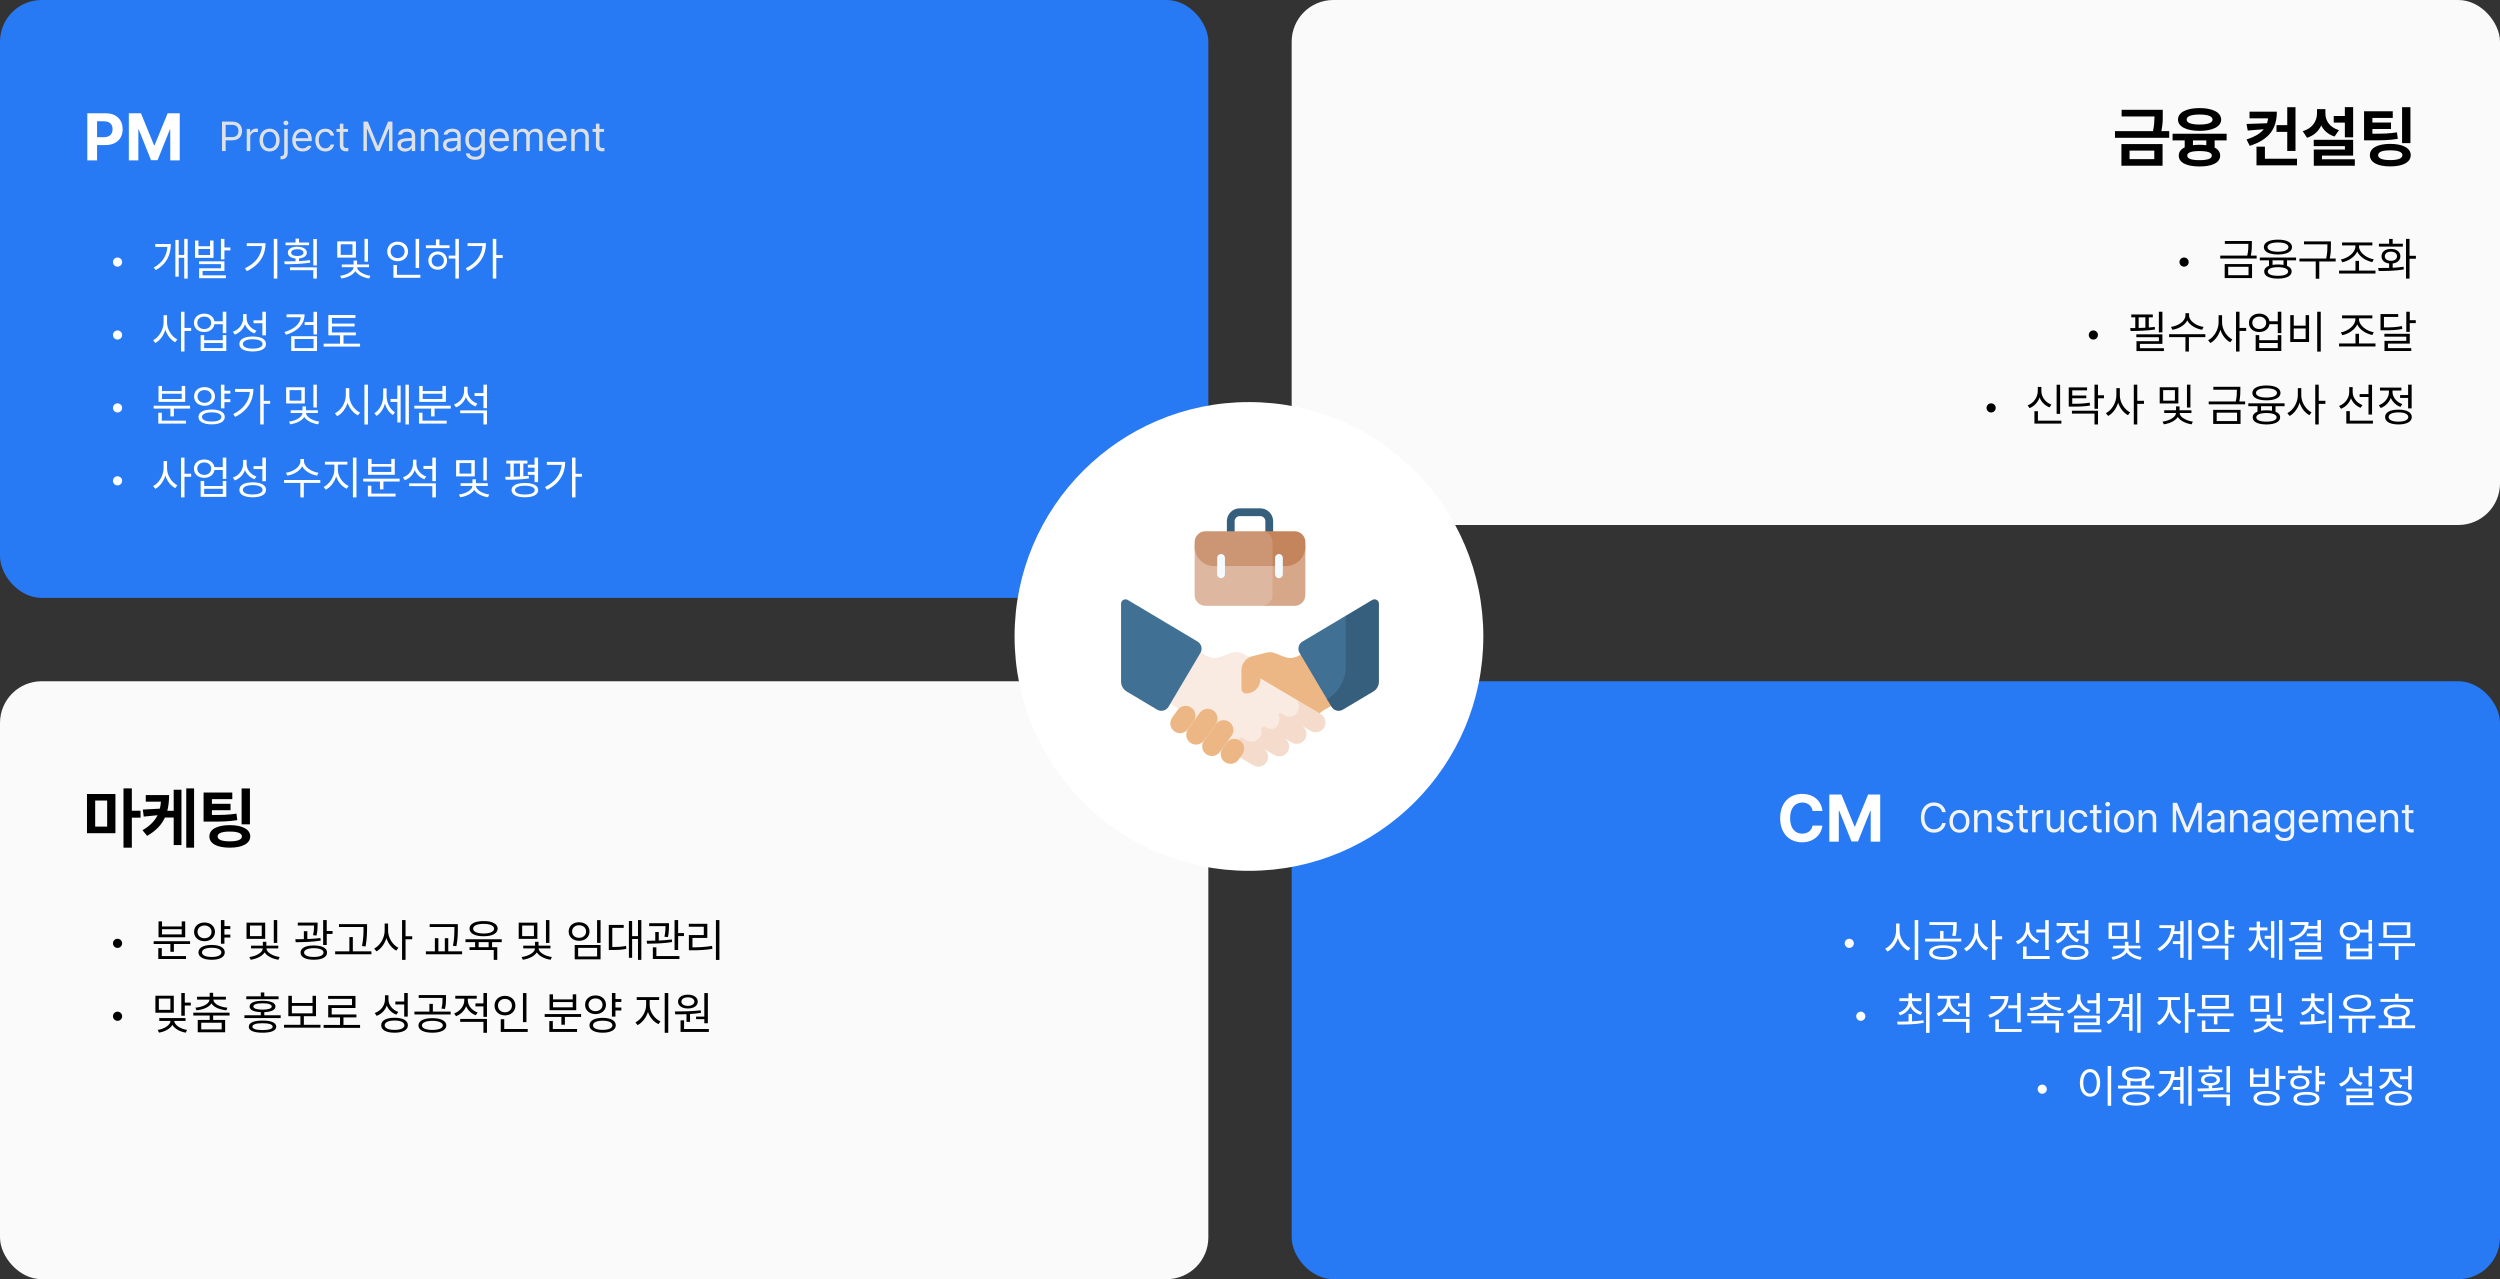 <svg width="1200" height="614" viewBox="0 0 1200 614" fill="none" xmlns="http://www.w3.org/2000/svg">
<rect x="0" y="0" width="1200" height="614" fill="#333333" stroke="none"/>
<rect width="580" height="287" rx="20" fill="#2779F4"/>
<path d="M41.906 77V54.375H50.781C55.922 54.375 58.875 57.547 58.875 62C58.875 66.516 55.875 69.625 50.656 69.625H46.594V77H41.906ZM46.594 65.844H49.906C52.688 65.844 54.047 64.281 54.031 62C54.047 59.75 52.688 58.234 49.906 58.219H46.594V65.844ZM61.844 54.375H67.656L73.938 69.719H74.188L80.469 54.375H86.281V77H81.719V62.188H81.531L75.625 76.906H72.5L66.594 62.125H66.406V77H61.844V54.375Z" fill="white"/>
<path d="M106.562 72.5V58.359H111.367C114.678 58.359 116.191 60.332 116.191 62.852C116.191 65.361 114.678 67.363 111.387 67.363H108.32V72.5H106.562ZM108.32 65.801H111.309C113.564 65.801 114.443 64.531 114.453 62.852C114.443 61.162 113.564 59.922 111.289 59.922H108.32V65.801ZM118.438 72.5V61.895H120.059V63.516H120.176C120.557 62.441 121.66 61.728 122.91 61.719C123.164 61.728 123.594 61.738 123.789 61.758V63.457C123.662 63.428 123.213 63.34 122.773 63.34C121.25 63.34 120.117 64.394 120.117 65.82V72.5H118.438ZM129.414 72.715C126.523 72.725 124.57 70.537 124.57 67.246C124.57 63.935 126.523 61.758 129.414 61.758C132.295 61.758 134.229 63.935 134.219 67.246C134.229 70.537 132.295 72.725 129.414 72.715ZM126.25 67.246C126.26 69.365 127.256 71.231 129.414 71.231C131.553 71.231 132.539 69.365 132.539 67.246C132.539 65.137 131.553 63.242 129.414 63.242C127.256 63.242 126.26 65.137 126.25 67.246ZM136.426 61.895H138.105V73.262C138.105 75.244 137.08 76.475 135.02 76.484C134.912 76.475 134.805 76.475 134.668 76.484V74.922C134.785 74.932 134.883 74.932 135 74.922C135.977 74.932 136.416 74.326 136.426 73.262V61.895ZM136.074 59.023C136.064 58.398 136.602 57.9 137.246 57.91C137.891 57.9 138.428 58.398 138.438 59.023C138.428 59.639 137.891 60.137 137.246 60.137C136.602 60.137 136.064 59.639 136.074 59.023ZM145.234 72.715C142.168 72.725 140.273 70.537 140.273 67.285C140.273 64.023 142.197 61.758 145.078 61.758C147.305 61.758 149.658 63.125 149.648 67.051V67.754H141.953C142.041 70 143.35 71.231 145.234 71.231C146.504 71.231 147.305 70.674 147.695 70.019H149.492C148.994 71.631 147.422 72.725 145.234 72.715ZM141.963 66.328H147.949C147.939 64.561 146.826 63.242 145.078 63.242C143.242 63.242 142.08 64.688 141.963 66.328ZM156.172 72.715C153.164 72.725 151.328 70.43 151.328 67.246C151.328 64.023 153.252 61.758 156.133 61.758C158.389 61.758 160.088 63.096 160.352 65.098H158.672C158.428 64.131 157.588 63.242 156.172 63.242C154.277 63.242 153.018 64.805 153.008 67.188C153.018 69.639 154.248 71.211 156.172 71.211C157.422 71.211 158.379 70.537 158.672 69.375H160.352C160.088 71.269 158.525 72.725 156.172 72.715ZM167.051 61.895V63.301H164.824V69.453C164.814 70.811 165.498 71.035 166.211 71.035C166.514 71.035 166.963 71.006 167.207 70.996V72.559C166.943 72.598 166.533 72.637 166.035 72.637C164.619 72.637 163.135 71.758 163.125 69.883V63.301H161.523V61.895H163.125V59.355H164.824V61.895H167.051ZM174.453 58.359H176.562L181.328 70H181.504L186.27 58.359H188.379V72.5H186.719V61.816H186.582L182.188 72.5H180.625L176.23 61.816H176.113V72.5H174.453V58.359ZM190.781 69.492C190.781 67.061 192.93 66.504 194.766 66.367C195.449 66.318 197.158 66.221 197.637 66.211V65.352C197.637 64.004 196.836 63.223 195.234 63.223C193.896 63.223 193.086 63.838 192.852 64.648H191.094C191.309 62.94 192.969 61.758 195.312 61.758C196.699 61.758 199.307 62.168 199.297 65.508V72.5H197.637V71.055H197.559C197.207 71.768 196.24 72.744 194.395 72.754C192.383 72.744 190.781 71.562 190.781 69.492ZM192.461 69.57C192.471 70.693 193.398 71.26 194.688 71.25C196.582 71.26 197.637 69.99 197.637 68.652V67.588C197.139 67.617 195.469 67.744 194.961 67.773C193.438 67.871 192.471 68.408 192.461 69.57ZM203.672 66.133V72.5H201.992V61.895H203.613V63.555H203.75C204.248 62.471 205.244 61.758 206.855 61.758C209.004 61.758 210.439 63.066 210.43 65.762V72.5H208.75V65.879C208.75 64.238 207.852 63.262 206.348 63.262C204.805 63.262 203.672 64.297 203.672 66.133ZM212.617 69.492C212.617 67.061 214.766 66.504 216.602 66.367C217.285 66.318 218.994 66.221 219.473 66.211V65.352C219.473 64.004 218.672 63.223 217.07 63.223C215.732 63.223 214.922 63.838 214.688 64.648H212.93C213.145 62.94 214.805 61.758 217.148 61.758C218.535 61.758 221.143 62.168 221.133 65.508V72.5H219.473V71.055H219.395C219.043 71.768 218.076 72.744 216.23 72.754C214.219 72.744 212.617 71.562 212.617 69.492ZM214.297 69.57C214.307 70.693 215.234 71.26 216.523 71.25C218.418 71.26 219.473 69.99 219.473 68.652V67.588C218.975 67.617 217.305 67.744 216.797 67.773C215.273 67.871 214.307 68.408 214.297 69.57ZM228.125 76.699C225.557 76.699 223.818 75.576 223.633 73.613H225.391C225.615 74.697 226.621 75.234 228.125 75.234C229.941 75.234 231.055 74.443 231.055 72.695V70.547H230.918C230.557 71.133 229.883 72.334 227.832 72.344C225.254 72.334 223.32 70.391 223.32 67.051C223.32 63.789 225.186 61.758 227.852 61.758C229.912 61.758 230.576 63.008 230.957 63.574H231.094V61.895H232.734V72.793C232.725 75.527 230.713 76.699 228.125 76.699ZM225.02 67.109C225.02 69.307 226.055 70.84 228.066 70.84C230.01 70.84 231.084 69.443 231.094 67.109C231.084 64.834 230.039 63.262 228.066 63.262C226.025 63.262 225.02 64.971 225.02 67.109ZM239.863 72.715C236.797 72.725 234.902 70.537 234.902 67.285C234.902 64.023 236.826 61.758 239.707 61.758C241.934 61.758 244.287 63.125 244.277 67.051V67.754H236.582C236.67 70 237.979 71.231 239.863 71.231C241.133 71.231 241.934 70.674 242.324 70.019H244.121C243.623 71.631 242.051 72.725 239.863 72.715ZM236.592 66.328H242.578C242.568 64.561 241.455 63.242 239.707 63.242C237.871 63.242 236.709 64.688 236.592 66.328ZM246.465 72.5V61.895H248.086V63.555H248.223C248.662 62.422 249.688 61.758 251.074 61.758C252.461 61.758 253.408 62.422 253.906 63.555H254.023C254.561 62.461 255.684 61.758 257.207 61.758C259.092 61.758 260.449 62.91 260.449 65.41V72.5H258.77V65.43C258.76 63.867 257.783 63.262 256.621 63.262C255.146 63.262 254.307 64.258 254.297 65.606V72.5H252.598V65.254C252.607 64.062 251.748 63.262 250.527 63.262C249.258 63.262 248.145 64.336 248.145 65.879V72.5H246.465ZM267.598 72.715C264.531 72.725 262.637 70.537 262.637 67.285C262.637 64.023 264.561 61.758 267.441 61.758C269.668 61.758 272.021 63.125 272.012 67.051V67.754H264.316C264.404 70 265.713 71.231 267.598 71.231C268.867 71.231 269.668 70.674 270.059 70.019H271.855C271.357 71.631 269.785 72.725 267.598 72.715ZM264.326 66.328H270.312C270.303 64.561 269.189 63.242 267.441 63.242C265.605 63.242 264.443 64.688 264.326 66.328ZM275.879 66.133V72.5H274.199V61.895H275.82V63.555H275.957C276.455 62.471 277.451 61.758 279.062 61.758C281.211 61.758 282.646 63.066 282.637 65.762V72.5H280.957V65.879C280.957 64.238 280.059 63.262 278.555 63.262C277.012 63.262 275.879 64.297 275.879 66.133ZM289.961 61.895V63.301H287.734V69.453C287.725 70.811 288.408 71.035 289.121 71.035C289.424 71.035 289.873 71.006 290.117 70.996V72.559C289.854 72.598 289.443 72.637 288.945 72.637C287.529 72.637 286.045 71.758 286.035 69.883V63.301H284.434V61.895H286.035V59.355H287.734V61.895H289.961Z" fill="#DDE1E6"/>
<path d="M56.414 128.004C55.211 128.004 54.223 127.016 54.223 125.791C54.223 124.588 55.211 123.6 56.414 123.6C57.639 123.6 58.627 124.588 58.627 125.791C58.627 127.016 57.639 128.004 56.414 128.004ZM90.08 114.641V133.74H88.426V123.75H85.783V132.795H84.172V115.156H85.783V122.354H88.426V114.641H90.08ZM73.795 128.455C78.231 125.974 80.058 122.482 80.348 118.529H74.525V117.133H82.002C81.981 121.988 80.272 126.575 74.783 129.637L73.795 128.455ZM95.258 115.457V118.207H100.822V115.457H102.498V123.771H93.603V115.457H95.258ZM95.258 122.396H100.822V119.518H95.258V122.396ZM95.537 126.779V125.426H107.719V130.045H97.234V132.15H108.428V133.525H95.58V128.756H106.043V126.779H95.537ZM106.043 124.523V114.641H107.719V118.787H110.598V120.205H107.719V124.523H106.043ZM133.113 114.641V133.74H131.416V114.641H133.113ZM117.559 128.777C122.726 126.328 125.368 122.665 125.744 118.1H118.439V116.725H127.463C127.441 122.214 124.885 127.08 118.482 130.152L117.559 128.777ZM148.346 116.402V117.691H137.066V116.402H141.857V114.533H143.533V116.402H148.346ZM136.422 125.469C138.044 125.469 139.913 125.458 141.857 125.394V124.062C139.591 123.857 138.141 122.837 138.162 121.279C138.141 119.507 139.956 118.422 142.717 118.422C145.435 118.422 147.271 119.507 147.293 121.279C147.271 122.837 145.8 123.868 143.533 124.062V125.329C145.316 125.243 147.121 125.104 148.797 124.867L148.926 126.07C144.736 126.758 140.117 126.822 136.68 126.822L136.422 125.469ZM139.193 129.68V128.326H152.084V133.74H150.387V129.68H139.193ZM139.752 121.279C139.752 122.257 140.923 122.912 142.717 122.891C144.479 122.912 145.671 122.257 145.66 121.279C145.671 120.237 144.479 119.604 142.717 119.625C140.923 119.604 139.752 120.237 139.752 121.279ZM150.387 127.424V114.705H152.084V127.424H150.387ZM170.84 115.887V123.664H161.881V115.887H170.84ZM163.256 132.365C166.543 132 169.701 130.142 169.701 128.24H164.051V126.93H169.723V125.061H171.398V126.93H177.113V128.24H171.441C171.431 130.099 174.503 131.957 177.779 132.365L177.199 133.676C174.331 133.278 171.71 131.925 170.571 130.163C169.422 131.968 166.736 133.278 163.857 133.676L163.256 132.365ZM163.535 122.332H169.186V117.262H163.535V122.332ZM174.965 125.619V114.641H176.619V125.619H174.965ZM201.176 114.662V128.627H199.5V114.662H201.176ZM185.857 120.678C185.847 117.928 188.006 116.005 190.863 115.994C193.721 116.005 195.858 117.928 195.869 120.678C195.858 123.46 193.721 125.394 190.863 125.383C188.006 125.394 185.847 123.46 185.857 120.678ZM187.512 120.678C187.49 122.579 188.93 123.9 190.863 123.9C192.765 123.9 194.215 122.579 194.215 120.678C194.215 118.809 192.765 117.477 190.863 117.477C188.93 117.477 187.49 118.809 187.512 120.678ZM188.844 133.332V127.209H190.52V131.914H201.777V133.332H188.844ZM215.785 117.713V119.109H204.42V117.713H209.254V114.877H210.93V117.713H215.785ZM205.602 125.082C205.602 122.515 207.503 120.699 210.113 120.699C212.702 120.699 214.582 122.515 214.604 125.082C214.582 127.628 212.702 129.465 210.113 129.465C207.503 129.465 205.602 127.628 205.602 125.082ZM207.191 125.082C207.17 126.801 208.438 128.015 210.113 128.004C211.789 128.015 213.046 126.801 213.057 125.082C213.046 123.385 211.789 122.149 210.113 122.139C208.438 122.149 207.17 123.385 207.191 125.082ZM215.377 124.094V122.676H218.578V114.641H220.254V133.74H218.578V124.094H215.377ZM238.215 114.641V122.418H241.309V123.836H238.215V133.74H236.539V114.641H238.215ZM223.562 128.777C228.493 126.328 231.179 122.644 231.565 118.121H224.443V116.703H233.273C233.263 122.106 230.728 127.037 224.508 130.109L223.562 128.777ZM56.414 163.004C55.211 163.004 54.223 162.016 54.223 160.791C54.223 159.588 55.211 158.6 56.414 158.6C57.639 158.6 58.627 159.588 58.627 160.791C58.627 162.016 57.639 163.004 56.414 163.004ZM80.176 154.775C80.176 158.138 82.399 161.607 85.117 162.939L84.086 164.293C81.981 163.197 80.219 160.931 79.37 158.277C78.522 161.092 76.717 163.509 74.568 164.658L73.494 163.305C76.287 161.93 78.5 158.267 78.522 154.775V151.295H80.176V154.775ZM86.879 168.74V149.641H88.555V157.396H91.756V158.857H88.555V168.74H86.879ZM98.051 150.543C100.607 150.532 102.562 152.025 102.928 154.217H106.924V149.641H108.621V159.889H106.924V155.613H102.938C102.605 157.869 100.64 159.373 98.051 159.373C95.14 159.373 93.077 157.568 93.088 154.947C93.077 152.358 95.14 150.532 98.051 150.543ZM94.699 154.947C94.699 156.688 96.085 157.944 98.051 157.955C99.974 157.944 101.359 156.688 101.359 154.947C101.359 153.186 99.974 151.961 98.051 151.982C96.085 151.961 94.699 153.186 94.699 154.947ZM96.311 168.482V160.855H98.008V163.283H106.924V160.855H108.621V168.482H96.311ZM98.008 167.107H106.924V164.637H98.008V167.107ZM118.375 152.648C118.354 155.377 120.298 157.772 123.102 158.729L122.156 160.039C120.051 159.255 118.396 157.697 117.569 155.688C116.753 157.977 115.013 159.749 112.703 160.619L111.779 159.244C114.723 158.213 116.678 155.678 116.699 152.713V150.736H118.375V152.648ZM114.895 165.131C114.884 162.832 117.322 161.511 121.297 161.521C125.261 161.511 127.699 162.832 127.699 165.131C127.699 167.408 125.261 168.697 121.297 168.697C117.322 168.697 114.884 167.408 114.895 165.131ZM116.57 165.131C116.56 166.517 118.364 167.354 121.297 167.344C124.219 167.354 126.023 166.517 126.023 165.131C126.023 163.702 124.219 162.854 121.297 162.854C118.364 162.854 116.56 163.702 116.57 165.131ZM121.684 155.141V153.744H125.938V149.641H127.635V160.963H125.938V155.141H121.684ZM146.197 150.887C146.187 155.678 142.76 159.115 137.26 160.684L136.551 159.352C141.116 158.062 144.038 155.527 144.403 152.283H137.539V150.887H146.197ZM139.773 168.482V161.371H152.17V168.482H139.773ZM141.406 167.107H150.494V162.725H141.406V167.107ZM146.24 156V154.582H150.473V149.662H152.17V160.555H150.473V156H146.24ZM170.818 159.588V160.963H164.889V164.959H172.838V166.355H155.35V164.959H163.213V160.963H157.605V151.209H170.604V152.605H159.324V155.334H170.195V156.709H159.324V159.588H170.818ZM56.414 198.004C55.211 198.004 54.223 197.016 54.223 195.791C54.223 194.588 55.211 193.6 56.414 193.6C57.639 193.6 58.627 194.588 58.627 195.791C58.627 197.016 57.639 198.004 56.414 198.004ZM91.24 194.76V196.135H83.463V199.873H81.787V196.135H73.752V194.76H91.24ZM75.986 203.332V198.111H77.662V201.914H89.285V203.332H75.986ZM76.094 192.891V185.264H77.769V187.713H87.223V185.264H88.898V192.891H76.094ZM77.769 191.516H87.223V189.002H77.769V191.516ZM110.555 187.541V188.938H107.719V191.602H110.555V193.02H107.719V195.984H106.043V184.641H107.719V187.541H110.555ZM93.152 190.291C93.142 187.627 95.269 185.79 98.158 185.801C101.069 185.79 103.164 187.627 103.186 190.291C103.164 192.944 101.069 194.771 98.158 194.781C95.269 194.771 93.142 192.944 93.152 190.291ZM94.807 190.291C94.796 192.096 96.225 193.342 98.158 193.363C100.113 193.342 101.521 192.096 101.531 190.291C101.521 188.497 100.113 187.219 98.158 187.24C96.225 187.219 94.796 188.497 94.807 190.291ZM95.258 200.152C95.269 197.886 97.696 196.575 101.596 196.564C105.495 196.575 107.891 197.886 107.891 200.152C107.891 202.376 105.495 203.697 101.596 203.697C97.696 203.697 95.269 202.376 95.258 200.152ZM96.955 200.152C96.934 201.527 98.717 202.333 101.596 202.344C104.485 202.333 106.247 201.527 106.258 200.152C106.247 198.767 104.485 197.939 101.596 197.939C98.717 197.939 96.934 198.767 96.955 200.152ZM126.582 184.641V192.418H129.676V193.836H126.582V203.74H124.906V184.641H126.582ZM111.93 198.777C116.86 196.328 119.546 192.644 119.933 188.121H112.811V186.703H121.641C121.63 192.106 119.095 197.037 112.875 200.109L111.93 198.777ZM146.305 185.887V193.664H137.346V185.887H146.305ZM138.721 202.365C142.008 202 145.166 200.142 145.166 198.24H139.516V196.93H145.188V195.061H146.863V196.93H152.578V198.24H146.906C146.896 200.099 149.968 201.957 153.244 202.365L152.664 203.676C149.796 203.278 147.175 201.925 146.036 200.163C144.887 201.968 142.201 203.278 139.322 203.676L138.721 202.365ZM139 192.332H144.65V187.262H139V192.332ZM150.43 195.619V184.641H152.084V195.619H150.43ZM167.66 189.775C167.649 193.267 170.023 196.769 172.838 198.047L171.807 199.379C169.626 198.326 167.746 196.06 166.833 193.342C165.952 196.221 164.072 198.638 161.838 199.766L160.764 198.348C163.61 197.048 165.963 193.396 165.984 189.775V186.295H167.66V189.775ZM174.922 203.783V184.641H176.619V203.783H174.922ZM185.557 190.076C185.557 193.116 187.039 196.393 189.574 197.896L188.607 199.207C186.76 198.09 185.438 196.049 184.772 193.718C184.074 196.264 182.656 198.455 180.744 199.615L179.67 198.348C182.312 196.801 183.924 193.417 183.924 190.141V186.445H185.557V190.076ZM187.469 192.934V191.494H190.713V185.049H192.303V202.773H190.713V192.934H187.469ZM194.623 203.74V184.641H196.256V203.74H194.623ZM216.365 194.76V196.135H208.588V199.873H206.912V196.135H198.877V194.76H216.365ZM201.111 203.332V198.111H202.787V201.914H214.41V203.332H201.111ZM201.219 192.891V185.264H202.895V187.713H212.348V185.264H214.023V192.891H201.219ZM202.895 191.516H212.348V189.002H202.895V191.516ZM224.422 187.713C224.411 190.345 226.377 192.772 229.148 193.729L228.225 195.082C226.108 194.298 224.443 192.676 223.627 190.635C222.821 192.891 221.103 194.652 218.857 195.533L217.934 194.137C220.834 193.116 222.746 190.592 222.768 187.648V185.629H224.422V187.713ZM220.898 198.348V196.994H233.746V203.74H232.049V198.348H220.898ZM227.795 190.076V188.658H232.049V184.641H233.746V195.941H232.049V190.076H227.795ZM56.414 233.004C55.211 233.004 54.223 232.016 54.223 230.791C54.223 229.588 55.211 228.6 56.414 228.6C57.639 228.6 58.627 229.588 58.627 230.791C58.627 232.016 57.639 233.004 56.414 233.004ZM80.176 224.775C80.176 228.138 82.399 231.607 85.117 232.939L84.086 234.293C81.981 233.197 80.219 230.931 79.37 228.277C78.522 231.092 76.717 233.509 74.568 234.658L73.494 233.305C76.287 231.93 78.5 228.267 78.522 224.775V221.295H80.176V224.775ZM86.879 238.74V219.641H88.555V227.396H91.756V228.857H88.555V238.74H86.879ZM98.051 220.543C100.607 220.532 102.562 222.025 102.928 224.217H106.924V219.641H108.621V229.889H106.924V225.613H102.938C102.605 227.869 100.64 229.373 98.051 229.373C95.14 229.373 93.077 227.568 93.088 224.947C93.077 222.358 95.14 220.532 98.051 220.543ZM94.699 224.947C94.699 226.688 96.085 227.944 98.051 227.955C99.974 227.944 101.359 226.688 101.359 224.947C101.359 223.186 99.974 221.961 98.051 221.982C96.085 221.961 94.699 223.186 94.699 224.947ZM96.311 238.482V230.855H98.008V233.283H106.924V230.855H108.621V238.482H96.311ZM98.008 237.107H106.924V234.637H98.008V237.107ZM118.375 222.648C118.354 225.377 120.298 227.772 123.102 228.729L122.156 230.039C120.051 229.255 118.396 227.697 117.569 225.688C116.753 227.977 115.013 229.749 112.703 230.619L111.779 229.244C114.723 228.213 116.678 225.678 116.699 222.713V220.736H118.375V222.648ZM114.895 235.131C114.884 232.832 117.322 231.511 121.297 231.521C125.261 231.511 127.699 232.832 127.699 235.131C127.699 237.408 125.261 238.697 121.297 238.697C117.322 238.697 114.884 237.408 114.895 235.131ZM116.57 235.131C116.56 236.517 118.364 237.354 121.297 237.344C124.219 237.354 126.023 236.517 126.023 235.131C126.023 233.702 124.219 232.854 121.297 232.854C118.364 232.854 116.56 233.702 116.57 235.131ZM121.684 225.141V223.744H125.938V219.641H127.635V230.963H125.938V225.141H121.684ZM145.918 221.424C145.929 224.12 149.431 226.44 152.879 226.924L152.191 228.299C149.227 227.805 146.283 226.161 145.059 223.819C143.834 226.183 140.901 227.805 137.926 228.299L137.238 226.924C140.687 226.44 144.178 224.163 144.178 221.424V220.328H145.918V221.424ZM136.336 231.822V230.404H153.738V231.822H145.832V238.74H144.178V231.822H136.336ZM162.182 225.506C162.192 228.75 164.545 232.048 167.359 233.262L166.414 234.594C164.18 233.584 162.257 231.382 161.365 228.739C160.474 231.543 158.54 233.971 156.359 235.066L155.35 233.734C158.089 232.424 160.474 228.814 160.484 225.506V223.014H155.973V221.617H166.736V223.014H162.182V225.506ZM169.4 238.74V219.641H171.098V238.74H169.4ZM191.83 229.76V231.135H184.053V234.873H182.377V231.135H174.342V229.76H191.83ZM176.576 238.332V233.111H178.252V236.914H189.875V238.332H176.576ZM176.684 227.891V220.264H178.359V222.713H187.812V220.264H189.488V227.891H176.684ZM178.359 226.516H187.812V224.002H178.359V226.516ZM199.887 222.713C199.876 225.345 201.842 227.772 204.613 228.729L203.689 230.082C201.573 229.298 199.908 227.676 199.092 225.635C198.286 227.891 196.567 229.652 194.322 230.533L193.398 229.137C196.299 228.116 198.211 225.592 198.232 222.648V220.629H199.887V222.713ZM196.363 233.348V231.994H209.211V238.74H207.514V233.348H196.363ZM203.26 225.076V223.658H207.514V219.641H209.211V230.941H207.514V225.076H203.26ZM227.881 220.887V228.664H218.922V220.887H227.881ZM220.297 237.365C223.584 237 226.742 235.142 226.742 233.24H221.092V231.93H226.764V230.061H228.439V231.93H234.154V233.24H228.482C228.472 235.099 231.544 236.957 234.82 237.365L234.24 238.676C231.372 238.278 228.751 236.925 227.612 235.163C226.463 236.968 223.777 238.278 220.898 238.676L220.297 237.365ZM220.576 227.332H226.227V222.262H220.576V227.332ZM232.006 230.619V219.641H233.66V230.619H232.006ZM253.168 221.102V222.498H251.213V228.61C252.094 228.546 252.964 228.471 253.791 228.363L253.877 229.652C250.149 230.222 245.81 230.286 242.705 230.275L242.49 228.857C243.253 228.857 244.08 228.857 244.961 228.847V222.498H243.027V221.102H253.168ZM245.541 235.26C245.53 233.079 247.947 231.833 251.943 231.844C255.939 231.833 258.346 233.079 258.346 235.26C258.346 237.44 255.939 238.697 251.943 238.697C247.947 238.697 245.53 237.44 245.541 235.26ZM246.594 228.814C247.571 228.793 248.581 228.761 249.58 228.707V222.498H246.594V228.814ZM247.217 235.26C247.206 236.592 249 237.365 251.943 237.365C254.876 237.365 256.67 236.592 256.67 235.26C256.67 233.949 254.876 233.154 251.943 233.154C249 233.154 247.206 233.949 247.217 235.26ZM253.361 227.891V226.494H256.584V224.475H253.361V223.078H256.584V219.641H258.281V231.436H256.584V227.891H253.361ZM276.242 219.641V227.418H279.336V228.836H276.242V238.74H274.566V219.641H276.242ZM261.59 233.777C266.521 231.328 269.206 227.644 269.593 223.121H262.471V221.703H271.301C271.29 227.106 268.755 232.037 262.535 235.109L261.59 233.777Z" fill="white"/>
<rect x="620" width="580" height="252" rx="20" fill="#FAFAFA"/>
<path d="M1038.12 52.719V55C1038.14 57.219 1038.14 59.672 1037.45 62.938H1041.22V66.156H1015.19V62.938H1033.44C1034.05 60.109 1034.12 57.906 1034.16 55.906H1018.38V52.719H1038.12ZM1018.28 79.562V69.156H1038.03V79.562H1018.28ZM1022.19 76.375H1034.06V72.281H1022.19V76.375ZM1068.78 64.188V67.406H1063.03V70.844C1064.73 71.719 1065.67 73.016 1065.69 74.688C1065.66 78.047 1061.92 79.906 1055.78 79.906C1049.55 79.906 1045.81 78.047 1045.81 74.688C1045.81 72.953 1046.81 71.625 1048.66 70.734V67.406H1042.84V64.188H1068.78ZM1045.44 57.406C1045.44 53.969 1049.48 51.875 1055.81 51.875C1062.09 51.875 1066.14 53.969 1066.16 57.406C1066.14 60.781 1062.09 62.812 1055.81 62.812C1049.48 62.812 1045.44 60.781 1045.44 57.406ZM1049.59 57.406C1049.56 58.969 1051.83 59.781 1055.81 59.781C1059.73 59.781 1062.03 58.969 1062.03 57.406C1062.03 55.797 1059.73 54.969 1055.81 54.969C1051.83 54.969 1049.56 55.797 1049.59 57.406ZM1049.88 74.688C1049.86 76.172 1051.84 76.875 1055.78 76.875C1059.64 76.875 1061.67 76.172 1061.69 74.688C1061.67 73.219 1059.64 72.516 1055.78 72.5C1051.84 72.516 1049.86 73.219 1049.88 74.688ZM1052.62 69.688C1053.59 69.562 1054.64 69.5 1055.78 69.5C1056.95 69.5 1058.05 69.562 1059.03 69.703V67.406H1052.62V69.688ZM1092.88 53.594C1092.88 61.547 1089.47 66.938 1079.88 70L1078.34 66.938C1082.42 65.625 1085.03 64 1086.61 62.031L1078.91 62.656L1078.34 59.5L1088.17 59.156C1088.42 58.422 1088.58 57.625 1088.67 56.812H1079.78V53.594H1092.88ZM1083.12 79.375V70.406H1087.16V76.188H1102.56V79.375H1083.12ZM1092.72 63.281V60.062H1097.88V51.469H1101.84V72.438H1097.88V63.281H1092.72ZM1129.5 51.438V65.906H1125.53V58.844H1120.19V55.688H1125.53V51.438H1129.5ZM1105.31 62.969C1110.03 61.578 1112.14 58.109 1112.16 54.438V52.375H1116.19V54.438C1116.17 57.828 1118.16 61.125 1122.69 62.469L1120.59 65.531C1117.55 64.562 1115.42 62.656 1114.19 60.219C1112.94 62.953 1110.7 65.078 1107.38 66.125L1105.31 62.969ZM1110.59 70.156V67.094H1129.5V74.688H1114.56V76.438H1130.31V79.562H1110.62V71.781H1125.56V70.156H1110.59ZM1148.53 53.406V56.594H1138.75V58.812H1147.69V61.906H1138.75V64.188C1143.77 64.188 1146.94 64.125 1150.53 63.531L1150.94 66.656C1146.89 67.312 1143.27 67.406 1137.19 67.375H1134.75V53.406H1148.53ZM1137.53 74.469C1137.53 71.062 1141.23 69.078 1147.31 69.062C1153.33 69.078 1157.12 71.062 1157.16 74.469C1157.12 77.906 1153.33 79.891 1147.31 79.875C1141.23 79.891 1137.53 77.906 1137.53 74.469ZM1141.5 74.469C1141.5 76.047 1143.5 76.844 1147.31 76.844C1151.08 76.844 1153.16 76.047 1153.16 74.469C1153.16 72.953 1151.08 72.141 1147.31 72.156C1143.5 72.141 1141.5 72.953 1141.5 74.469ZM1153 68.688V51.469H1157V68.688H1153Z" fill="black"/>
<path d="M1048.35 128.004C1047.14 128.004 1046.15 127.016 1046.15 125.791C1046.15 124.588 1047.14 123.6 1048.35 123.6C1049.57 123.6 1050.56 124.588 1050.56 125.791C1050.56 127.016 1049.57 128.004 1048.35 128.004ZM1080.89 115.672V117.09C1080.89 118.572 1080.89 120.312 1080.39 122.697H1083.19V124.094H1065.71V122.697H1078.69C1079.23 120.291 1079.23 118.572 1079.22 117.09V117.068H1067.92V115.672H1080.89ZM1067.85 133.482V126.736H1080.98V133.482H1067.85ZM1069.53 132.107H1079.3V128.068H1069.53V132.107ZM1102.12 123.6V124.975H1097.78V127.617C1099.2 128.187 1099.98 129.1 1099.99 130.324C1099.97 132.505 1097.51 133.719 1093.42 133.74C1089.27 133.719 1086.81 132.505 1086.82 130.324C1086.81 129.067 1087.63 128.144 1089.12 127.574V124.975H1084.72V123.6H1102.12ZM1086.65 118.615C1086.65 116.349 1089.23 115.027 1093.42 115.027C1097.58 115.027 1100.16 116.349 1100.17 118.615C1100.16 120.85 1097.58 122.149 1093.42 122.16C1089.23 122.149 1086.65 120.85 1086.65 118.615ZM1088.39 118.615C1088.38 120.012 1090.33 120.828 1093.42 120.828C1096.48 120.828 1098.44 120.012 1098.45 118.615C1098.44 117.197 1096.48 116.381 1093.42 116.381C1090.33 116.381 1088.38 117.197 1088.39 118.615ZM1088.54 130.324C1088.52 131.646 1090.36 132.397 1093.42 132.387C1096.45 132.397 1098.29 131.646 1098.3 130.324C1098.29 129.024 1096.45 128.262 1093.42 128.24C1090.36 128.262 1088.52 129.024 1088.54 130.324ZM1090.82 127.145C1091.59 127.016 1092.46 126.951 1093.42 126.951C1094.41 126.951 1095.3 127.026 1096.08 127.155V124.975H1090.82V127.145ZM1118.84 115.887V117.562C1118.84 119.367 1118.84 121.354 1118.29 124.094H1121.13V125.49H1113.25V133.783H1111.55V125.49H1103.73V124.094H1116.58C1117.16 121.344 1117.16 119.346 1117.16 117.562V117.283H1105.92V115.887H1118.84ZM1140.23 129.873V131.291H1122.75V129.873H1130.63V125.232H1132.33V129.873H1140.23ZM1123.61 124.545C1126.84 123.997 1130.59 121.322 1130.59 118.271V117.799H1124.19V116.381H1138.73V117.799H1132.33V118.271C1132.34 121.322 1136.1 123.943 1139.4 124.48L1138.71 125.812C1135.79 125.232 1132.7 123.374 1131.48 120.731C1130.25 123.406 1127.18 125.308 1124.31 125.898L1123.61 124.545ZM1156.58 114.641V122.783H1159.63V124.201H1156.58V133.74H1154.89V114.641H1156.58ZM1141.52 128.648C1143.08 128.648 1144.9 128.638 1146.79 128.584V126.479C1144.56 126.221 1143.11 124.91 1143.13 123.02C1143.11 120.86 1144.94 119.464 1147.65 119.475C1150.31 119.464 1152.17 120.86 1152.18 123.02C1152.17 124.921 1150.7 126.221 1148.48 126.479V128.52C1150.26 128.434 1152.06 128.283 1153.73 128.047L1153.83 129.336C1149.67 130.045 1145.15 130.088 1141.8 130.088L1141.52 128.648ZM1141.87 118.357V116.982H1146.79V114.684H1148.48V116.982H1153.38V118.357H1141.87ZM1144.7 123.02C1144.71 124.341 1145.87 125.211 1147.65 125.189C1149.39 125.211 1150.56 124.341 1150.57 123.02C1150.56 121.688 1149.39 120.785 1147.65 120.785C1145.87 120.785 1144.71 121.688 1144.7 123.02ZM1004.8 163.004C1003.59 163.004 1002.61 162.016 1002.61 160.791C1002.61 159.588 1003.59 158.6 1004.8 158.6C1006.02 158.6 1007.01 159.588 1007.01 160.791C1007.01 162.016 1006.02 163.004 1004.8 163.004ZM1037.95 149.641V159.566H1036.25V149.641H1037.95ZM1022.48 157.482C1023.24 157.482 1024.07 157.472 1024.93 157.461V152.305H1023.02V150.951H1033.35V152.305H1031.42V157.203C1032.4 157.128 1033.37 157.031 1034.29 156.924L1034.38 158.17C1030.56 158.739 1026.07 158.89 1022.69 158.879L1022.48 157.482ZM1025.44 161.844V160.49H1037.95V165.045H1027.16V167.15H1038.68V168.525H1025.51V163.777H1036.27V161.844H1025.44ZM1026.56 157.429C1027.61 157.396 1028.7 157.364 1029.78 157.3V152.305H1026.56V157.429ZM1050.75 151.424C1050.76 154.12 1054.26 156.44 1057.71 156.924L1057.03 158.299C1054.06 157.805 1051.12 156.161 1049.89 153.819C1048.67 156.183 1045.74 157.805 1042.76 158.299L1042.07 156.924C1045.52 156.44 1049.01 154.163 1049.01 151.424V150.328H1050.75V151.424ZM1041.17 161.822V160.404H1058.57V161.822H1050.67V168.74H1049.01V161.822H1041.17ZM1066.59 154.775C1066.59 158.138 1068.81 161.607 1071.53 162.939L1070.5 164.293C1068.39 163.197 1066.63 160.931 1065.78 158.277C1064.93 161.092 1063.13 163.509 1060.98 164.658L1059.9 163.305C1062.7 161.93 1064.91 158.267 1064.93 154.775V151.295H1066.59V154.775ZM1073.29 168.74V149.641H1074.96V157.396H1078.17V158.857H1074.96V168.74H1073.29ZM1084.46 150.543C1087.02 150.532 1088.97 152.025 1089.34 154.217H1093.33V149.641H1095.03V159.889H1093.33V155.613H1089.35C1089.02 157.869 1087.05 159.373 1084.46 159.373C1081.55 159.373 1079.49 157.568 1079.5 154.947C1079.49 152.358 1081.55 150.532 1084.46 150.543ZM1081.11 154.947C1081.11 156.688 1082.5 157.944 1084.46 157.955C1086.38 157.944 1087.77 156.688 1087.77 154.947C1087.77 153.186 1086.38 151.961 1084.46 151.982C1082.5 151.961 1081.11 153.186 1081.11 154.947ZM1082.72 168.482V160.855H1084.42V163.283H1093.33V160.855H1095.03V168.482H1082.72ZM1084.42 167.107H1093.33V164.637H1084.42V167.107ZM1113.96 149.641V168.783H1112.26V149.641H1113.96ZM1099.33 164.164V151.273H1101V156.322H1106.7V151.273H1108.35V164.164H1099.33ZM1101 162.746H1106.7V157.676H1101V162.746ZM1140.23 164.873V166.291H1122.75V164.873H1130.63V160.232H1132.33V164.873H1140.23ZM1123.61 159.545C1126.84 158.997 1130.59 156.322 1130.59 153.271V152.799H1124.19V151.381H1138.73V152.799H1132.33V153.271C1132.34 156.322 1136.1 158.943 1139.4 159.48L1138.71 160.812C1135.79 160.232 1132.7 158.374 1131.48 155.731C1130.25 158.406 1127.18 160.308 1124.31 160.898L1123.61 159.545ZM1151.13 150.758V152.133H1144.29V157.16C1148.04 157.182 1150.3 157.042 1152.91 156.516L1153.12 157.869C1150.39 158.449 1148.05 158.557 1144.12 158.535H1142.64V150.758H1151.13ZM1144.51 161.607V160.232H1156.69V164.938H1146.21V167.107H1157.4V168.482H1144.55V163.605H1155.02V161.607H1144.51ZM1155.02 159.287V149.641H1156.69V153.701H1159.57V155.098H1156.69V159.287H1155.02ZM955.727 198.004C954.523 198.004 953.535 197.016 953.535 195.791C953.535 194.588 954.523 193.6 955.727 193.6C956.951 193.6 957.939 194.588 957.939 195.791C957.939 197.016 956.951 198.004 955.727 198.004ZM988.855 184.662V198.67H987.18V184.662H988.855ZM973.279 194.588C976.169 193.46 978.135 190.667 978.135 187.648V185.736H979.854V187.648C979.832 190.56 981.819 193.17 984.666 194.201L983.785 195.555C981.572 194.706 979.854 192.987 979.005 190.785C978.178 193.127 976.438 195.007 974.203 195.898L973.279 194.588ZM976.523 203.332V197.381H978.199V201.914H989.457V203.332H976.523ZM1001.79 185.951V187.348H994.678V189.84H1001.42V191.172H994.678V193.814C998.405 193.814 1000.52 193.707 1003.04 193.256L1003.23 194.652C1000.6 195.104 998.395 195.189 994.441 195.168H993.002V185.951H1001.79ZM994.527 198.541V197.166H1007.03V203.74H1005.36V198.541H994.527ZM1005.36 196.221V184.641H1007.03V189.732H1009.91V191.172H1007.03V196.221H1005.36ZM1017.52 189.775C1017.52 193.138 1019.74 196.607 1022.46 197.939L1021.43 199.293C1019.32 198.197 1017.56 195.931 1016.71 193.277C1015.86 196.092 1014.06 198.509 1011.91 199.658L1010.83 198.305C1013.63 196.93 1015.84 193.267 1015.86 189.775V186.295H1017.52V189.775ZM1024.22 203.74V184.641H1025.89V192.396H1029.1V193.857H1025.89V203.74H1024.22ZM1045.62 185.887V193.664H1036.66V185.887H1045.62ZM1038.03 202.365C1041.32 202 1044.48 200.142 1044.48 198.24H1038.83V196.93H1044.5V195.061H1046.18V196.93H1051.89V198.24H1046.22C1046.21 200.099 1049.28 201.957 1052.56 202.365L1051.98 203.676C1049.11 203.278 1046.49 201.925 1045.35 200.163C1044.2 201.968 1041.51 203.278 1038.63 203.676L1038.03 202.365ZM1038.31 192.332H1043.96V187.262H1038.31V192.332ZM1049.74 195.619V184.641H1051.4V195.619H1049.74ZM1075.37 185.672V187.09C1075.37 188.572 1075.37 190.312 1074.87 192.697H1077.67V194.094H1060.18V192.697H1073.17C1073.71 190.291 1073.71 188.572 1073.7 187.09V187.068H1062.4V185.672H1075.37ZM1062.33 203.482V196.736H1075.46V203.482H1062.33ZM1064.01 202.107H1073.78V198.068H1064.01V202.107ZM1096.6 193.6V194.975H1092.26V197.617C1093.68 198.187 1094.46 199.1 1094.47 200.324C1094.45 202.505 1091.99 203.719 1087.9 203.74C1083.75 203.719 1081.29 202.505 1081.3 200.324C1081.29 199.067 1082.11 198.144 1083.6 197.574V194.975H1079.2V193.6H1096.6ZM1081.13 188.615C1081.13 186.349 1083.71 185.027 1087.9 185.027C1092.06 185.027 1094.63 186.349 1094.64 188.615C1094.63 190.85 1092.06 192.149 1087.9 192.16C1083.71 192.149 1081.13 190.85 1081.13 188.615ZM1082.87 188.615C1082.86 190.012 1084.8 190.828 1087.9 190.828C1090.96 190.828 1092.92 190.012 1092.93 188.615C1092.92 187.197 1090.96 186.381 1087.9 186.381C1084.8 186.381 1082.86 187.197 1082.87 188.615ZM1083.02 200.324C1083 201.646 1084.84 202.397 1087.9 202.387C1090.93 202.397 1092.76 201.646 1092.78 200.324C1092.76 199.024 1090.93 198.262 1087.9 198.24C1084.84 198.262 1083 199.024 1083.02 200.324ZM1085.3 197.145C1086.07 197.016 1086.94 196.951 1087.9 196.951C1088.89 196.951 1089.78 197.026 1090.56 197.155V194.975H1085.3V197.145ZM1104.61 189.775C1104.61 193.138 1106.84 196.607 1109.55 197.939L1108.52 199.293C1106.42 198.197 1104.66 195.931 1103.81 193.277C1102.96 196.092 1101.15 198.509 1099.01 199.658L1097.93 198.305C1100.72 196.93 1102.94 193.267 1102.96 189.775V186.295H1104.61V189.775ZM1111.32 203.74V184.641H1112.99V192.396H1116.19V193.857H1112.99V203.74H1111.32ZM1129.28 188.25C1129.28 190.914 1131.21 193.428 1134 194.438L1133.06 195.748C1130.96 194.921 1129.29 193.267 1128.47 191.183C1127.67 193.492 1125.93 195.318 1123.67 196.221L1122.77 194.846C1125.64 193.793 1127.61 191.118 1127.62 188.186V185.822H1129.28V188.25ZM1126.23 203.332V197.338H1127.92V201.914H1139.01V203.332H1126.23ZM1132.63 190.57V189.152H1136.88V184.662H1138.58V198.971H1136.88V190.57H1132.63ZM1157.59 184.641V196.027H1155.9V191.021H1152.05V189.625H1155.9V184.641H1157.59ZM1141.85 194.502C1144.68 193.481 1146.7 190.893 1146.7 188.164V187.455H1142.38V186.037H1152.67V187.455H1148.4V188.143C1148.4 190.635 1150.31 193.009 1153.1 193.965L1152.22 195.318C1150.08 194.545 1148.42 192.934 1147.59 190.968C1146.78 193.202 1145 194.985 1142.73 195.855L1141.85 194.502ZM1144.85 200.174C1144.84 197.929 1147.28 196.618 1151.26 196.629C1155.22 196.618 1157.66 197.929 1157.66 200.174C1157.66 202.43 1155.22 203.719 1151.26 203.74C1147.28 203.719 1144.84 202.43 1144.85 200.174ZM1146.53 200.174C1146.52 201.56 1148.32 202.397 1151.26 202.387C1154.18 202.397 1155.98 201.56 1155.98 200.174C1155.98 198.777 1154.18 197.939 1151.26 197.939C1148.32 197.939 1146.52 198.777 1146.53 200.174Z" fill="black"/>
<rect x="620" y="327" width="580" height="287" rx="20" fill="#2779F4"/>
<path d="M870.031 389.25C869.656 386.75 867.734 385.234 865.094 385.219C861.578 385.234 859.25 387.922 859.25 392.688C859.25 397.562 861.609 400.141 865.062 400.156C867.641 400.141 869.578 398.734 870.031 396.281L874.781 396.312C874.266 400.5 870.75 404.312 865 404.312C858.953 404.312 854.469 400.047 854.469 392.688C854.469 385.297 859.031 381.062 865 381.062C870.219 381.062 874.156 384.047 874.781 389.25H870.031ZM878.062 381.375H883.875L890.156 396.719H890.406L896.688 381.375H902.5V404H897.938V389.188H897.75L891.844 403.906H888.719L882.812 389.125H882.625V404H878.062V381.375Z" fill="white"/>
<path d="M932.211 389.812C931.801 387.859 930.131 386.805 928.266 386.805C925.707 386.805 923.725 388.777 923.715 392.43C923.725 396.072 925.707 398.045 928.266 398.055C930.131 398.045 931.791 397 932.211 395.066H933.969C933.461 397.957 931.137 399.695 928.266 399.695C924.633 399.695 922.006 396.902 922.016 392.43C922.006 387.957 924.633 385.164 928.266 385.164C931.127 385.164 933.441 386.873 933.969 389.812H932.211ZM940.551 399.715C937.66 399.725 935.707 397.537 935.707 394.246C935.707 390.936 937.66 388.758 940.551 388.758C943.432 388.758 945.365 390.936 945.355 394.246C945.365 397.537 943.432 399.725 940.551 399.715ZM937.387 394.246C937.396 396.365 938.393 398.23 940.551 398.23C942.689 398.23 943.676 396.365 943.676 394.246C943.676 392.137 942.689 390.242 940.551 390.242C938.393 390.242 937.396 392.137 937.387 394.246ZM949.242 393.133V399.5H947.562V388.895H949.184V390.555H949.32C949.818 389.471 950.814 388.758 952.426 388.758C954.574 388.758 956.01 390.066 956 392.762V399.5H954.32V392.879C954.32 391.238 953.422 390.262 951.918 390.262C950.375 390.262 949.242 391.297 949.242 393.133ZM964.594 391.648C964.359 390.77 963.686 390.193 962.445 390.184C961.137 390.193 960.209 390.896 960.199 391.785C960.209 392.488 960.775 392.967 962.016 393.27L963.598 393.66C965.492 394.109 966.42 395.057 966.43 396.531C966.42 398.367 964.926 399.725 962.27 399.715C959.887 399.725 958.471 398.66 958.188 396.727H959.945C960.141 397.762 960.893 398.26 962.23 398.25C963.744 398.26 964.691 397.625 964.691 396.629C964.691 395.877 964.154 395.389 962.953 395.105L961.352 394.734C959.506 394.305 958.52 393.299 958.52 391.883C958.52 390.066 960.111 388.758 962.445 388.758C964.643 388.758 966.02 389.93 966.234 391.648H964.594ZM973.246 388.895V390.301H971.02V396.453C971.01 397.811 971.693 398.035 972.406 398.035C972.709 398.035 973.158 398.006 973.402 397.996V399.559C973.139 399.598 972.729 399.637 972.23 399.637C970.814 399.637 969.33 398.758 969.32 396.883V390.301H967.719V388.895H969.32V386.355H971.02V388.895H973.246ZM975.414 399.5V388.895H977.035V390.516H977.152C977.533 389.441 978.637 388.729 979.887 388.719C980.141 388.729 980.57 388.738 980.766 388.758V390.457C980.639 390.428 980.189 390.34 979.75 390.34C978.227 390.34 977.094 391.395 977.094 392.82V399.5H975.414ZM989.105 395.145V388.895H990.766V399.5H989.105V397.703H988.988C988.49 398.777 987.436 399.637 985.844 399.637C983.832 399.637 982.396 398.328 982.406 395.633V388.895H984.086V395.516C984.086 397.039 985.033 398.025 986.391 398.016C987.592 398.025 989.096 397.127 989.105 395.145ZM997.797 399.715C994.789 399.725 992.953 397.43 992.953 394.246C992.953 391.023 994.877 388.758 997.758 388.758C1000.01 388.758 1001.71 390.096 1001.98 392.098H1000.3C1000.05 391.131 999.213 390.242 997.797 390.242C995.902 390.242 994.643 391.805 994.633 394.188C994.643 396.639 995.873 398.211 997.797 398.211C999.047 398.211 1000 397.537 1000.3 396.375H1001.98C1001.71 398.27 1000.15 399.725 997.797 399.715ZM1008.68 388.895V390.301H1006.45V396.453C1006.44 397.811 1007.12 398.035 1007.84 398.035C1008.14 398.035 1008.59 398.006 1008.83 397.996V399.559C1008.57 399.598 1008.16 399.637 1007.66 399.637C1006.24 399.637 1004.76 398.758 1004.75 396.883V390.301H1003.15V388.895H1004.75V386.355H1006.45V388.895H1008.68ZM1010.84 399.5V388.895H1012.52V399.5H1010.84ZM1010.51 386.023C1010.5 385.398 1011.04 384.9 1011.68 384.91C1012.33 384.9 1012.87 385.398 1012.88 386.023C1012.87 386.639 1012.33 387.137 1011.68 387.137C1011.04 387.137 1010.5 386.639 1010.51 386.023ZM1019.54 399.715C1016.64 399.725 1014.69 397.537 1014.69 394.246C1014.69 390.936 1016.64 388.758 1019.54 388.758C1022.42 388.758 1024.35 390.936 1024.34 394.246C1024.35 397.537 1022.42 399.725 1019.54 399.715ZM1016.37 394.246C1016.38 396.365 1017.38 398.23 1019.54 398.23C1021.67 398.23 1022.66 396.365 1022.66 394.246C1022.66 392.137 1021.67 390.242 1019.54 390.242C1017.38 390.242 1016.38 392.137 1016.37 394.246ZM1028.23 393.133V399.5H1026.55V388.895H1028.17V390.555H1028.3C1028.8 389.471 1029.8 388.758 1031.41 388.758C1033.56 388.758 1034.99 390.066 1034.98 392.762V399.5H1033.3V392.879C1033.3 391.238 1032.41 390.262 1030.9 390.262C1029.36 390.262 1028.23 391.297 1028.23 393.133ZM1042.91 385.359H1045.02L1049.79 397H1049.96L1054.73 385.359H1056.84V399.5H1055.18V388.816H1055.04L1050.65 399.5H1049.09L1044.69 388.816H1044.57V399.5H1042.91V385.359ZM1059.24 396.492C1059.24 394.061 1061.39 393.504 1063.23 393.367C1063.91 393.318 1065.62 393.221 1066.1 393.211V392.352C1066.1 391.004 1065.3 390.223 1063.7 390.223C1062.36 390.223 1061.55 390.838 1061.31 391.648H1059.55C1059.77 389.939 1061.43 388.758 1063.77 388.758C1065.16 388.758 1067.77 389.168 1067.76 392.508V399.5H1066.1V398.055H1066.02C1065.67 398.768 1064.7 399.744 1062.86 399.754C1060.84 399.744 1059.24 398.562 1059.24 396.492ZM1060.92 396.57C1060.93 397.693 1061.86 398.26 1063.15 398.25C1065.04 398.26 1066.1 396.99 1066.1 395.652V394.588C1065.6 394.617 1063.93 394.744 1063.42 394.773C1061.9 394.871 1060.93 395.408 1060.92 396.57ZM1072.13 393.133V399.5H1070.45V388.895H1072.07V390.555H1072.21C1072.71 389.471 1073.71 388.758 1075.32 388.758C1077.46 388.758 1078.9 390.066 1078.89 392.762V399.5H1077.21V392.879C1077.21 391.238 1076.31 390.262 1074.81 390.262C1073.27 390.262 1072.13 391.297 1072.13 393.133ZM1081.08 396.492C1081.08 394.061 1083.23 393.504 1085.06 393.367C1085.75 393.318 1087.46 393.221 1087.93 393.211V392.352C1087.93 391.004 1087.13 390.223 1085.53 390.223C1084.19 390.223 1083.38 390.838 1083.15 391.648H1081.39C1081.61 389.939 1083.27 388.758 1085.61 388.758C1087 388.758 1089.6 389.168 1089.59 392.508V399.5H1087.93V398.055H1087.86C1087.5 398.768 1086.54 399.744 1084.69 399.754C1082.68 399.744 1081.08 398.562 1081.08 396.492ZM1082.76 396.57C1082.77 397.693 1083.7 398.26 1084.98 398.25C1086.88 398.26 1087.93 396.99 1087.93 395.652V394.588C1087.44 394.617 1085.77 394.744 1085.26 394.773C1083.73 394.871 1082.77 395.408 1082.76 396.57ZM1096.59 403.699C1094.02 403.699 1092.28 402.576 1092.09 400.613H1093.85C1094.08 401.697 1095.08 402.234 1096.59 402.234C1098.4 402.234 1099.52 401.443 1099.52 399.695V397.547H1099.38C1099.02 398.133 1098.34 399.334 1096.29 399.344C1093.71 399.334 1091.78 397.391 1091.78 394.051C1091.78 390.789 1093.65 388.758 1096.31 388.758C1098.37 388.758 1099.04 390.008 1099.42 390.574H1099.55V388.895H1101.2V399.793C1101.19 402.527 1099.17 403.699 1096.59 403.699ZM1093.48 394.109C1093.48 396.307 1094.52 397.84 1096.53 397.84C1098.47 397.84 1099.54 396.443 1099.55 394.109C1099.54 391.834 1098.5 390.262 1096.53 390.262C1094.49 390.262 1093.48 391.971 1093.48 394.109ZM1108.32 399.715C1105.26 399.725 1103.36 397.537 1103.36 394.285C1103.36 391.023 1105.29 388.758 1108.17 388.758C1110.39 388.758 1112.75 390.125 1112.74 394.051V394.754H1105.04C1105.13 397 1106.44 398.23 1108.32 398.23C1109.59 398.23 1110.39 397.674 1110.79 397.02H1112.58C1112.08 398.631 1110.51 399.725 1108.32 399.715ZM1105.05 393.328H1111.04C1111.03 391.561 1109.92 390.242 1108.17 390.242C1106.33 390.242 1105.17 391.688 1105.05 393.328ZM1114.93 399.5V388.895H1116.55V390.555H1116.68C1117.12 389.422 1118.15 388.758 1119.54 388.758C1120.92 388.758 1121.87 389.422 1122.37 390.555H1122.48C1123.02 389.461 1124.14 388.758 1125.67 388.758C1127.55 388.758 1128.91 389.91 1128.91 392.41V399.5H1127.23V392.43C1127.22 390.867 1126.24 390.262 1125.08 390.262C1123.61 390.262 1122.77 391.258 1122.76 392.605V399.5H1121.06V392.254C1121.07 391.062 1120.21 390.262 1118.99 390.262C1117.72 390.262 1116.61 391.336 1116.61 392.879V399.5H1114.93ZM1136.06 399.715C1132.99 399.725 1131.1 397.537 1131.1 394.285C1131.1 391.023 1133.02 388.758 1135.9 388.758C1138.13 388.758 1140.48 390.125 1140.47 394.051V394.754H1132.78C1132.87 397 1134.17 398.23 1136.06 398.23C1137.33 398.23 1138.13 397.674 1138.52 397.02H1140.32C1139.82 398.631 1138.25 399.725 1136.06 399.715ZM1132.79 393.328H1138.77C1138.76 391.561 1137.65 390.242 1135.9 390.242C1134.07 390.242 1132.9 391.688 1132.79 393.328ZM1144.34 393.133V399.5H1142.66V388.895H1144.28V390.555H1144.42C1144.92 389.471 1145.91 388.758 1147.52 388.758C1149.67 388.758 1151.11 390.066 1151.1 392.762V399.5H1149.42V392.879C1149.42 391.238 1148.52 390.262 1147.02 390.262C1145.47 390.262 1144.34 391.297 1144.34 393.133ZM1158.42 388.895V390.301H1156.2V396.453C1156.19 397.811 1156.87 398.035 1157.58 398.035C1157.88 398.035 1158.33 398.006 1158.58 397.996V399.559C1158.31 399.598 1157.9 399.637 1157.41 399.637C1155.99 399.637 1154.51 398.758 1154.5 396.883V390.301H1152.89V388.895H1154.5V386.355H1156.2V388.895H1158.42Z" fill="#F2F4F8"/>
<path d="M887.643 455.004C886.439 455.004 885.451 454.016 885.451 452.791C885.451 451.588 886.439 450.6 887.643 450.6C888.867 450.6 889.855 451.588 889.855 452.791C889.855 454.016 888.867 455.004 887.643 455.004ZM911.791 446.775C911.78 450.267 914.154 453.769 916.969 455.047L915.938 456.379C913.757 455.326 911.877 453.06 910.964 450.342C910.083 453.221 908.203 455.638 905.969 456.766L904.895 455.348C907.741 454.048 910.094 450.396 910.115 446.775V443.295H911.791V446.775ZM919.053 460.783V441.641H920.75V460.783H919.053ZM932.652 453.715C936.745 453.715 939.345 455.004 939.355 457.217C939.345 459.408 936.745 460.697 932.652 460.697C928.56 460.697 925.96 459.408 925.971 457.217C925.96 455.004 928.56 453.715 932.652 453.715ZM924.037 451.932V450.557H931.234V446.861H932.889V450.557H941.418V451.932H924.037ZM926.1 444.004V442.629H939.205V444.24C939.194 445.787 939.194 447.334 938.668 449.311L937.014 449.117C937.529 447.151 937.529 445.733 937.529 444.24V444.004H926.1ZM927.646 457.217C927.636 458.549 929.612 459.365 932.652 459.365C935.703 459.365 937.658 458.549 937.68 457.217C937.658 455.853 935.703 455.015 932.652 455.004C929.612 455.015 927.636 455.853 927.646 457.217ZM949.432 446.775C949.432 450.138 951.655 453.607 954.373 454.939L953.342 456.293C951.236 455.197 949.475 452.931 948.626 450.277C947.777 453.092 945.973 455.509 943.824 456.658L942.75 455.305C945.543 453.93 947.756 450.267 947.777 446.775V443.295H949.432V446.775ZM956.135 460.74V441.641H957.811V449.396H961.012V450.857H957.811V460.74H956.135ZM974.096 445.25C974.096 447.914 976.029 450.428 978.822 451.438L977.877 452.748C975.782 451.921 974.106 450.267 973.29 448.183C972.484 450.492 970.744 452.318 968.488 453.221L967.586 451.846C970.454 450.793 972.431 448.118 972.441 445.186V442.822H974.096V445.25ZM971.045 460.332V454.338H972.742V458.914H983.828V460.332H971.045ZM977.447 447.57V446.152H981.701V441.662H983.398V455.971H981.701V447.57H977.447ZM1002.41 441.641V453.027H1000.71V448.021H996.869V446.625H1000.71V441.641H1002.41ZM986.664 451.502C989.5 450.481 991.52 447.893 991.52 445.164V444.455H987.201V443.037H997.492V444.455H993.217V445.143C993.217 447.635 995.129 450.009 997.922 450.965L997.041 452.318C994.903 451.545 993.238 449.934 992.411 447.968C991.595 450.202 989.822 451.985 987.545 452.855L986.664 451.502ZM989.672 457.174C989.661 454.929 992.1 453.618 996.074 453.629C1000.04 453.618 1002.48 454.929 1002.48 457.174C1002.48 459.43 1000.04 460.719 996.074 460.74C992.1 460.719 989.661 459.43 989.672 457.174ZM991.348 457.174C991.337 458.56 993.142 459.397 996.074 459.387C998.996 459.397 1000.8 458.56 1000.8 457.174C1000.8 455.777 998.996 454.939 996.074 454.939C993.142 454.939 991.337 455.777 991.348 457.174ZM1021.08 442.887V450.664H1012.12V442.887H1021.08ZM1013.5 459.365C1016.79 459 1019.94 457.142 1019.94 455.24H1014.29V453.93H1019.96V452.061H1021.64V453.93H1027.36V455.24H1021.68C1021.67 457.099 1024.75 458.957 1028.02 459.365L1027.44 460.676C1024.57 460.278 1021.95 458.925 1020.81 457.163C1019.66 458.968 1016.98 460.278 1014.1 460.676L1013.5 459.365ZM1013.78 449.332H1019.43V444.262H1013.78V449.332ZM1025.21 452.619V441.641H1026.86V452.619H1025.21ZM1052 441.641V460.74H1050.39V441.641H1052ZM1035.63 455.391C1039.78 452.931 1041.87 449.482 1042.2 445.486H1036.49V444.09H1043.88C1043.88 445.067 1043.79 446.034 1043.62 446.969H1046.52V442.156H1048.13V459.773H1046.52V453.156H1042.97V451.76H1046.52V448.365H1043.29C1042.36 451.599 1040.27 454.456 1036.66 456.615L1035.63 455.391ZM1072.43 444.605V445.98H1069.59V448.666H1072.43V450.105H1069.59V453.006H1067.92V441.641H1069.59V444.605H1072.43ZM1055.03 447.291C1055.02 444.638 1057.14 442.79 1060.03 442.801C1062.94 442.79 1065.04 444.638 1065.06 447.291C1065.04 449.977 1062.94 451.813 1060.03 451.824C1057.14 451.813 1055.02 449.977 1055.03 447.291ZM1056.68 447.291C1056.67 449.128 1058.1 450.385 1060.03 450.363C1061.99 450.385 1063.4 449.128 1063.41 447.291C1063.4 445.497 1061.99 444.251 1060.03 444.24C1058.1 444.251 1056.67 445.497 1056.68 447.291ZM1057.09 455.283V453.887H1069.59V460.74H1067.92V455.283H1057.09ZM1084.78 447.527C1084.79 450.6 1086.35 453.747 1088.95 455.133L1087.98 456.4C1086.08 455.358 1084.71 453.382 1084.01 451.083C1083.33 453.532 1081.97 455.681 1080.06 456.83L1079.05 455.541C1081.65 454.037 1083.18 450.686 1083.19 447.527V446.582H1079.56V445.186H1083.19V442.35H1084.8V445.186H1088.37V446.582H1084.78V447.527ZM1087.06 450.621V449.182H1090.07V442.113H1091.66V459.752H1090.07V450.621H1087.06ZM1093.91 460.74V441.641H1095.53V460.74H1093.91ZM1114.04 441.641V451.416H1112.35V449.418H1107.26V448.086H1112.35V445.787H1107.54C1106.34 448.795 1103.38 450.825 1099.13 451.846L1098.53 450.449C1103.22 449.364 1105.93 447.087 1106.26 444.004H1099.5V442.607H1108.12C1108.12 443.241 1108.05 443.854 1107.93 444.434H1112.35V441.641H1114.04ZM1101.67 453.65V452.275H1114.04V456.938H1103.39V459.172H1114.69V460.568H1101.71V455.648H1112.35V453.65H1101.67ZM1128.01 442.543C1130.57 442.532 1132.52 444.025 1132.89 446.217H1136.88V441.641H1138.58V451.889H1136.88V447.613H1132.9C1132.56 449.869 1130.6 451.373 1128.01 451.373C1125.1 451.373 1123.04 449.568 1123.05 446.947C1123.04 444.358 1125.1 442.532 1128.01 442.543ZM1124.66 446.947C1124.66 448.688 1126.04 449.944 1128.01 449.955C1129.93 449.944 1131.32 448.688 1131.32 446.947C1131.32 445.186 1129.93 443.961 1128.01 443.982C1126.04 443.961 1124.66 445.186 1124.66 446.947ZM1126.27 460.482V452.855H1127.97V455.283H1136.88V452.855H1138.58V460.482H1126.27ZM1127.97 459.107H1136.88V456.637H1127.97V459.107ZM1159.23 452.748V454.145H1151.26V460.74H1149.6V454.145H1141.74V452.748H1159.23ZM1143.99 450.148V442.715H1156.95V450.148H1143.99ZM1145.65 448.816H1155.27V444.09H1145.65V448.816ZM893.164 490.004C891.961 490.004 890.973 489.016 890.973 487.791C890.973 486.588 891.961 485.6 893.164 485.6C894.389 485.6 895.377 486.588 895.377 487.791C895.377 489.016 894.389 490.004 893.164 490.004ZM917.764 486.717V490.24C919.611 490.144 921.48 489.993 923.242 489.725L923.371 490.971C918.999 491.766 914.305 491.798 910.867 491.787L910.631 490.391C912.231 490.38 914.122 490.369 916.109 490.305V486.717H917.764ZM911.211 486.051C914.036 485.213 916.023 483.118 916.066 480.551H911.684V479.154H916.109V476.791H917.764V479.154H922.254V480.551H917.764C917.817 483.011 919.858 485.03 922.684 485.836L921.889 487.168C919.601 486.48 917.796 485.009 916.937 483.075C916.109 485.116 914.326 486.642 912.027 487.34L911.211 486.051ZM924.51 495.783V476.641H926.186V495.783H924.51ZM936.176 480.164C936.176 482.646 938.088 485.02 940.881 485.986L940 487.318C937.852 486.545 936.187 484.944 935.37 482.979C934.543 485.17 932.771 486.932 930.504 487.77L929.623 486.438C932.438 485.428 934.479 482.882 934.479 480.186V479.348H930.16V477.973H940.451V479.348H936.176V480.164ZM932.523 490.498V489.102H945.371V495.74H943.674V490.498H932.523ZM939.85 483.064V481.646H943.674V476.641H945.371V488.092H943.674V483.064H939.85ZM969.906 476.662V490.777H968.209V483.967H963.977V482.549H968.209V476.662H969.906ZM954.373 487.189C958.767 485.739 961.828 482.989 962.215 479.541H955.34V478.123H964.062C964.041 483.032 960.528 486.771 955.104 488.543L954.373 487.189ZM957.746 495.332V489.338H959.465V493.914H970.4V495.332H957.746ZM990.488 486.266V487.641H982.604V489.832H988.34V495.676H986.643V491.207H975.02V489.832H980.949V487.641H973.086V486.266H990.488ZM974.117 483.902C977.694 483.548 980.724 482.065 980.863 479.885H974.891V478.531H980.949V476.555H982.604V478.531H988.727V479.885H982.711C982.829 482.065 985.848 483.548 989.457 483.902L988.898 485.191C985.751 484.858 982.937 483.709 981.787 481.765C980.616 483.709 977.802 484.858 974.676 485.191L974.117 483.902ZM1007.93 476.641V486.523H1006.24V481.561H1001.98V480.164H1006.24V476.641H1007.93ZM992.078 485.213C994.957 484.257 996.934 481.861 996.955 479.068V477.264H998.609V479.068C998.588 481.571 1000.56 483.87 1003.36 484.783L1002.46 486.094C1000.34 485.342 998.652 483.838 997.804 481.904C996.987 484.085 995.258 485.75 993.002 486.566L992.078 485.213ZM995.559 488.844V487.49H1007.93V492.045H997.256V494.129H1008.64V495.482H995.602V490.756H1006.26V488.844H995.559ZM1027.46 476.641V495.74H1025.85V476.641H1027.46ZM1011.09 490.391C1015.25 487.931 1017.33 484.482 1017.67 480.486H1011.95V479.09H1019.34C1019.34 480.067 1019.26 481.034 1019.08 481.969H1021.98V477.156H1023.6V494.773H1021.98V488.156H1018.44V486.76H1021.98V483.365H1018.75C1017.83 486.599 1015.73 489.456 1012.12 491.615L1011.09 490.391ZM1042.12 482.506C1042.09 485.567 1044.31 488.94 1047.08 490.262L1046.11 491.594C1043.96 490.541 1042.15 488.285 1041.29 485.696C1040.41 488.5 1038.5 490.971 1036.36 492.066L1035.33 490.734C1038.08 489.392 1040.44 485.761 1040.46 482.506V480.014H1036.01V478.617H1046.41V480.014H1042.12V482.506ZM1048.75 495.74V476.641H1050.43V484.375H1053.63V485.814H1050.43V495.74H1048.75ZM1072.13 486.416V487.812H1064.35V491.723H1062.68V487.812H1054.64V486.416H1072.13ZM1056.88 495.332V489.832H1058.57V493.914H1070.17V495.332H1056.88ZM1056.92 484.225V477.586H1069.85V484.225H1056.92ZM1058.57 482.871H1068.18V478.918H1058.57V482.871ZM1089.17 477.887V485.664H1080.21V477.887H1089.17ZM1081.58 494.365C1084.87 494 1088.03 492.142 1088.03 490.24H1082.38V488.93H1088.05V487.061H1089.72V488.93H1095.44V490.24H1089.77C1089.76 492.099 1092.83 493.957 1096.11 494.365L1095.53 495.676C1092.66 495.278 1090.04 493.925 1088.9 492.163C1087.75 493.968 1085.06 495.278 1082.18 495.676L1081.58 494.365ZM1081.86 484.332H1087.51V479.262H1081.86V484.332ZM1093.29 487.619V476.641H1094.95V487.619H1093.29ZM1110.97 486.717V490.24C1112.82 490.144 1114.69 489.993 1116.45 489.725L1116.58 490.971C1112.21 491.766 1107.51 491.798 1104.08 491.787L1103.84 490.391C1105.44 490.38 1107.33 490.369 1109.32 490.305V486.717H1110.97ZM1104.42 486.051C1107.25 485.213 1109.23 483.118 1109.28 480.551H1104.89V479.154H1109.32V476.791H1110.97V479.154H1115.46V480.551H1110.97C1111.03 483.011 1113.07 485.03 1115.89 485.836L1115.1 487.168C1112.81 486.48 1111 485.009 1110.15 483.075C1109.32 485.116 1107.54 486.642 1105.24 487.34L1104.42 486.051ZM1117.72 495.783V476.641H1119.39V495.783H1117.72ZM1140.21 487.533V488.93H1135.59V495.74H1133.9V488.93H1129V495.74H1127.26V488.93H1122.72V487.533H1140.21ZM1124.7 481.582C1124.71 479.036 1127.41 477.425 1131.43 477.414C1135.43 477.425 1138.15 479.036 1138.15 481.582C1138.15 484.128 1135.43 485.718 1131.43 485.707C1127.41 485.718 1124.71 484.128 1124.7 481.582ZM1126.44 481.582C1126.42 483.269 1128.45 484.354 1131.43 484.354C1134.4 484.354 1136.42 483.269 1136.43 481.582C1136.42 479.885 1134.4 478.789 1131.43 478.789C1128.45 478.789 1126.42 479.885 1126.44 481.582ZM1158.26 479.498V480.895H1142.62V479.498H1149.62V476.963H1151.28V479.498H1158.26ZM1141.76 493.549V492.152H1146.38V488.618C1144.96 488.017 1144.18 487.028 1144.19 485.729C1144.17 483.451 1146.56 482.13 1150.46 482.141C1154.33 482.13 1156.75 483.451 1156.73 485.729C1156.75 487.028 1155.94 488.017 1154.52 488.618V492.152H1159.25V493.549H1141.76ZM1145.88 485.729C1145.86 487.114 1147.61 487.952 1150.46 487.963C1153.28 487.952 1155.03 487.114 1155.02 485.729C1155.03 484.311 1153.28 483.473 1150.46 483.473C1147.61 483.473 1145.86 484.311 1145.88 485.729ZM1148.08 492.152H1152.87V489.091C1152.15 489.23 1151.34 489.295 1150.46 489.295C1149.59 489.295 1148.79 489.23 1148.08 489.102V492.152ZM980.262 525.004C979.059 525.004 978.07 524.016 978.07 522.791C978.07 521.588 979.059 520.6 980.262 520.6C981.486 520.6 982.475 521.588 982.475 522.791C982.475 524.016 981.486 525.004 980.262 525.004ZM1013.37 511.641V530.783H1011.67V511.641H1013.37ZM998.33 519.783C998.341 515.723 1000.36 513.134 1003.21 513.123C1006.04 513.134 1008.09 515.723 1008.08 519.783C1008.09 523.854 1006.04 526.433 1003.21 526.422C1000.36 526.433 998.341 523.854 998.33 519.783ZM999.963 519.783C999.963 522.888 1001.29 524.929 1003.21 524.918C1005.13 524.929 1006.45 522.888 1006.45 519.783C1006.45 516.679 1005.13 514.638 1003.21 514.627C1001.29 514.638 999.963 516.679 999.963 519.783ZM1034.04 521.094V522.49H1016.63V521.094H1020.95V518.397C1019.43 517.807 1018.57 516.84 1018.57 515.551C1018.57 513.306 1021.15 512.017 1025.34 512.006C1029.49 512.017 1032.07 513.306 1032.08 515.551C1032.07 516.829 1031.22 517.796 1029.72 518.397V521.094H1034.04ZM1018.74 527.324C1018.73 525.144 1021.19 523.94 1025.34 523.951C1029.43 523.94 1031.89 525.144 1031.91 527.324C1031.89 529.505 1029.43 530.697 1025.34 530.697C1021.19 530.697 1018.73 529.505 1018.74 527.324ZM1020.31 515.551C1020.3 516.947 1022.21 517.753 1025.34 517.764C1028.43 517.753 1030.35 516.947 1030.36 515.551C1030.35 514.176 1028.43 513.338 1025.34 513.338C1022.21 513.338 1020.3 514.176 1020.31 515.551ZM1020.46 527.324C1020.44 528.624 1022.27 529.397 1025.34 529.387C1028.37 529.397 1030.2 528.624 1030.21 527.324C1030.2 526.024 1028.37 525.262 1025.34 525.24C1022.27 525.262 1020.44 526.024 1020.46 527.324ZM1022.63 521.094H1028.04V518.849C1027.24 518.999 1026.33 519.074 1025.34 519.074C1024.34 519.074 1023.43 518.999 1022.63 518.859V521.094ZM1052 511.641V530.74H1050.39V511.641H1052ZM1035.63 525.391C1039.78 522.931 1041.87 519.482 1042.2 515.486H1036.49V514.09H1043.88C1043.88 515.067 1043.79 516.034 1043.62 516.969H1046.52V512.156H1048.13V529.773H1046.52V523.156H1042.97V521.76H1046.52V518.365H1043.29C1042.36 521.599 1040.27 524.456 1036.66 526.615L1035.63 525.391ZM1066.67 513.402V514.691H1055.39V513.402H1060.18V511.533H1061.86V513.402H1066.67ZM1054.75 522.469C1056.37 522.469 1058.24 522.458 1060.18 522.394V521.062C1057.92 520.857 1056.47 519.837 1056.49 518.279C1056.47 516.507 1058.28 515.422 1061.04 515.422C1063.76 515.422 1065.6 516.507 1065.62 518.279C1065.6 519.837 1064.13 520.868 1061.86 521.062V522.329C1063.64 522.243 1065.45 522.104 1067.12 521.867L1067.25 523.07C1063.06 523.758 1058.44 523.822 1055.01 523.822L1054.75 522.469ZM1057.52 526.68V525.326H1070.41V530.74H1068.71V526.68H1057.52ZM1058.08 518.279C1058.08 519.257 1059.25 519.912 1061.04 519.891C1062.8 519.912 1064 519.257 1063.99 518.279C1064 517.237 1062.8 516.604 1061.04 516.625C1059.25 516.604 1058.08 517.237 1058.08 518.279ZM1068.71 524.424V511.705H1070.41V524.424H1068.71ZM1088.01 523.65C1091.93 523.65 1094.3 524.939 1094.3 527.174C1094.3 529.43 1091.93 530.719 1088.01 530.74C1084.07 530.719 1081.68 529.43 1081.67 527.174C1081.68 524.939 1084.07 523.65 1088.01 523.65ZM1080.01 521.652V512.844H1081.67V515.766H1087.23V512.844H1088.91V521.652H1080.01ZM1081.67 520.277H1087.23V517.098H1081.67V520.277ZM1083.37 527.174C1083.34 528.549 1085.13 529.365 1088.01 529.365C1090.9 529.365 1092.66 528.549 1092.67 527.174C1092.66 525.81 1090.9 525.004 1088.01 524.982C1085.13 525.004 1083.34 525.81 1083.37 527.174ZM1092.45 523.135V511.641H1094.13V516.453H1097.01V517.893H1094.13V523.135H1092.45ZM1115.98 514.992V516.389H1113.14V519.031H1115.98V520.449H1113.14V523.973H1111.47V511.641H1113.14V514.992H1115.98ZM1098.25 515.164V513.832H1103.11V511.49H1104.79V513.832H1109.64V515.164H1098.25ZM1099.35 519.525C1099.34 517.484 1101.18 516.163 1103.95 516.152C1106.69 516.163 1108.52 517.484 1108.54 519.525C1108.52 521.588 1106.69 522.909 1103.95 522.898C1101.18 522.909 1099.34 521.588 1099.35 519.525ZM1100.85 527.41C1100.84 525.326 1103.21 524.112 1107.11 524.102C1110.99 524.112 1113.36 525.326 1113.36 527.41C1113.36 529.483 1110.99 530.697 1107.11 530.697C1103.21 530.697 1100.84 529.483 1100.85 527.41ZM1100.96 519.525C1100.95 520.782 1102.14 521.588 1103.95 521.588C1105.73 521.588 1106.93 520.782 1106.96 519.525C1106.93 518.269 1105.73 517.441 1103.95 517.42C1102.14 517.441 1100.95 518.269 1100.96 519.525ZM1102.53 527.41C1102.51 528.646 1104.25 529.397 1107.11 529.387C1109.95 529.397 1111.69 528.646 1111.68 527.41C1111.69 526.143 1109.95 525.434 1107.11 525.434C1104.25 525.434 1102.51 526.143 1102.53 527.41ZM1138.58 511.641V521.523H1136.88V516.561H1132.63V515.164H1136.88V511.641H1138.58ZM1122.72 520.213C1125.6 519.257 1127.58 516.861 1127.6 514.068V512.264H1129.26V514.068C1129.23 516.571 1131.21 518.87 1134 519.783L1133.1 521.094C1130.99 520.342 1129.3 518.838 1128.45 516.904C1127.63 519.085 1125.9 520.75 1123.65 521.566L1122.72 520.213ZM1126.21 523.844V522.49H1138.58V527.045H1127.9V529.129H1139.29V530.482H1126.25V525.756H1136.9V523.844H1126.21ZM1157.59 511.641V523.027H1155.9V518.021H1152.05V516.625H1155.9V511.641H1157.59ZM1141.85 521.502C1144.68 520.481 1146.7 517.893 1146.7 515.164V514.455H1142.38V513.037H1152.67V514.455H1148.4V515.143C1148.4 517.635 1150.31 520.009 1153.1 520.965L1152.22 522.318C1150.08 521.545 1148.42 519.934 1147.59 517.968C1146.78 520.202 1145 521.985 1142.73 522.855L1141.85 521.502ZM1144.85 527.174C1144.84 524.929 1147.28 523.618 1151.26 523.629C1155.22 523.618 1157.66 524.929 1157.66 527.174C1157.66 529.43 1155.22 530.719 1151.26 530.74C1147.28 530.719 1144.84 529.43 1144.85 527.174ZM1146.53 527.174C1146.52 528.56 1148.32 529.397 1151.26 529.387C1154.18 529.397 1155.98 528.56 1155.98 527.174C1155.98 525.777 1154.18 524.939 1151.26 524.939C1148.32 524.939 1146.52 525.777 1146.53 527.174Z" fill="white"/>
<rect y="327" width="580" height="287" rx="20" fill="#FAFAFA"/>
<path d="M55.406 381.125V399.938H41.75V381.125H55.406ZM45.688 396.781H51.438V384.25H45.688V396.781ZM59.281 406.875V378.438H63.281V389.156H67.469V392.469H63.281V406.875H59.281ZM81.156 381.625C81.156 384.312 80.922 386.828 80.312 389.188H83.375V379.062H87.094V405.625H83.375V392.406H79.172C77.625 395.781 74.969 398.734 70.625 401.219L68.406 398.5C72.016 396.406 74.281 394.047 75.625 391.297L69 391.969L68.562 388.594L76.734 388.156C77 387.094 77.156 385.984 77.25 384.812H69.969V381.625H81.156ZM89.406 406.875V378.438H93.156V406.875H89.406ZM111.5 380.406V383.594H101.719V385.812H110.656V388.906H101.719V391.188C106.734 391.188 109.906 391.125 113.5 390.531L113.906 393.656C109.859 394.312 106.234 394.406 100.156 394.375H97.719V380.406H111.5ZM100.5 401.469C100.5 398.062 104.203 396.078 110.281 396.062C116.297 396.078 120.094 398.062 120.125 401.469C120.094 404.906 116.297 406.891 110.281 406.875C104.203 406.891 100.5 404.906 100.5 401.469ZM104.469 401.469C104.469 403.047 106.469 403.844 110.281 403.844C114.047 403.844 116.125 403.047 116.125 401.469C116.125 399.953 114.047 399.141 110.281 399.156C106.469 399.141 104.469 399.953 104.469 401.469ZM115.969 395.688V378.469H119.969V395.688H115.969Z" fill="black"/>
<path d="M56.414 455.004C55.211 455.004 54.223 454.016 54.223 452.791C54.223 451.588 55.211 450.6 56.414 450.6C57.639 450.6 58.627 451.588 58.627 452.791C58.627 454.016 57.639 455.004 56.414 455.004ZM91.24 451.76V453.135H83.463V456.873H81.787V453.135H73.752V451.76H91.24ZM75.986 460.332V455.111H77.662V458.914H89.285V460.332H75.986ZM76.094 449.891V442.264H77.769V444.713H87.223V442.264H88.898V449.891H76.094ZM77.769 448.516H87.223V446.002H77.769V448.516ZM110.555 444.541V445.938H107.719V448.602H110.555V450.02H107.719V452.984H106.043V441.641H107.719V444.541H110.555ZM93.152 447.291C93.142 444.627 95.269 442.79 98.158 442.801C101.069 442.79 103.164 444.627 103.186 447.291C103.164 449.944 101.069 451.771 98.158 451.781C95.269 451.771 93.142 449.944 93.152 447.291ZM94.807 447.291C94.796 449.096 96.225 450.342 98.158 450.363C100.113 450.342 101.521 449.096 101.531 447.291C101.521 445.497 100.113 444.219 98.158 444.24C96.225 444.219 94.796 445.497 94.807 447.291ZM95.258 457.152C95.269 454.886 97.696 453.575 101.596 453.564C105.495 453.575 107.891 454.886 107.891 457.152C107.891 459.376 105.495 460.697 101.596 460.697C97.696 460.697 95.269 459.376 95.258 457.152ZM96.955 457.152C96.934 458.527 98.717 459.333 101.596 459.344C104.485 459.333 106.247 458.527 106.258 457.152C106.247 455.767 104.485 454.939 101.596 454.939C98.717 454.939 96.934 455.767 96.955 457.152ZM127.291 442.887V450.664H118.332V442.887H127.291ZM119.707 459.365C122.994 459 126.152 457.142 126.152 455.24H120.502V453.93H126.174V452.061H127.85V453.93H133.564V455.24H127.893C127.882 457.099 130.954 458.957 134.23 459.365L133.65 460.676C130.782 460.278 128.161 458.925 127.022 457.163C125.873 458.968 123.188 460.278 120.309 460.676L119.707 459.365ZM119.986 449.332H125.637V444.262H119.986V449.332ZM131.416 452.619V441.641H133.07V452.619H131.416ZM152.449 442.844V443.875C152.438 445.067 152.438 446.797 151.934 449.053L150.258 448.902C150.709 446.883 150.752 445.4 150.752 444.262H142.932V442.844H152.449ZM141.75 450.836C142.996 450.836 144.393 450.825 145.854 450.782V446.99H147.529V450.739C149.656 450.653 151.837 450.514 153.824 450.256L153.932 451.502C149.925 452.146 145.37 452.254 141.922 452.254L141.75 450.836ZM144.264 457.217C144.264 455.079 146.67 453.822 150.623 453.822C154.576 453.822 156.993 455.079 156.982 457.217C156.993 459.43 154.576 460.687 150.623 460.676C146.67 460.687 144.264 459.43 144.264 457.217ZM145.961 457.217C145.95 458.57 147.733 459.333 150.623 459.344C153.502 459.333 155.274 458.57 155.285 457.217C155.274 455.928 153.502 455.144 150.623 455.133C147.733 455.144 145.95 455.928 145.961 457.217ZM155.113 453.586V441.641H156.832V446.883H159.625V448.301H156.832V453.586H155.113ZM176.189 443.574V445.486C176.168 447.828 176.168 450.449 175.48 454.295L173.762 454.102C174.481 450.449 174.481 447.774 174.492 445.486V444.971H162.719V443.574H176.189ZM160.871 458.033V456.637H167.703V449.805H169.357V456.637H178.273V458.033H160.871ZM186.287 446.775C186.287 450.138 188.511 453.607 191.229 454.939L190.197 456.293C188.092 455.197 186.33 452.931 185.481 450.277C184.633 453.092 182.828 455.509 180.68 456.658L179.605 455.305C182.398 453.93 184.611 450.267 184.633 446.775V443.295H186.287V446.775ZM192.99 460.74V441.641H194.666V449.396H197.867V450.857H194.666V460.74H192.99ZM219.76 443.574V445.701C219.749 448.15 219.749 450.61 219.072 454.166L217.418 453.973C218.095 450.6 218.095 448.086 218.105 445.701V444.971H206.246V443.574H219.76ZM204.42 458.033V456.637H208.738V450.342H210.414V456.637H213.508V450.342H215.162V456.637H221.822V458.033H204.42ZM240.836 450.857V452.232H236.195V454.66H238.688V460.74H236.99V456.014H225.367V454.66H228.053V452.232H223.434V450.857H240.836ZM225.367 445.744C225.367 443.456 227.978 442.092 232.135 442.113C236.271 442.092 238.87 443.456 238.881 445.744C238.87 448.043 236.271 449.418 232.135 449.396C227.978 449.418 225.367 448.043 225.367 445.744ZM227.107 445.744C227.097 447.194 229.041 448.075 232.135 448.086C235.196 448.075 237.151 447.194 237.162 445.744C237.151 444.326 235.196 443.445 232.135 443.467C229.041 443.445 227.097 444.326 227.107 445.744ZM229.75 454.66H234.541V452.232H229.75V454.66ZM257.938 442.887V450.664H248.979V442.887H257.938ZM250.354 459.365C253.641 459 256.799 457.142 256.799 455.24H251.148V453.93H256.82V452.061H258.496V453.93H264.211V455.24H258.539C258.528 457.099 261.601 458.957 264.877 459.365L264.297 460.676C261.429 460.278 258.808 458.925 257.669 457.163C256.52 458.968 253.834 460.278 250.955 460.676L250.354 459.365ZM250.633 449.332H256.283V444.262H250.633V449.332ZM262.062 452.619V441.641H263.717V452.619H262.062ZM288.273 441.662V452.576H286.598V441.662H288.273ZM272.955 447.141C272.944 444.477 275.061 442.672 277.961 442.672C280.861 442.672 282.956 444.477 282.967 447.141C282.956 449.762 280.861 451.588 277.961 451.588C275.061 451.588 272.944 449.762 272.955 447.141ZM274.609 447.141C274.588 448.913 275.995 450.159 277.961 450.148C279.905 450.159 281.312 448.913 281.312 447.141C281.312 445.357 279.905 444.101 277.961 444.111C275.995 444.101 274.588 445.357 274.609 447.141ZM275.855 460.482V453.607H288.273V460.482H275.855ZM277.51 459.107H286.619V454.982H277.51V459.107ZM307.846 441.641V460.74H306.234V450.729H303.42V459.752H301.873V442.07H303.42V449.332H306.234V441.641H307.846ZM292.227 456.014V443.982H299.381V445.379H293.902V454.574C296.534 454.563 298.35 454.467 300.477 454.037L300.627 455.455C298.328 455.928 296.384 456.003 293.451 456.014H292.227ZM321.123 443.123V444.133C321.112 445.39 321.112 447.291 320.629 449.783L318.932 449.654C319.394 447.377 319.437 445.755 319.458 444.541H311.605V443.123H321.123ZM310.424 451.566C311.659 451.566 313.056 451.556 314.527 451.513V447.355H316.203V451.459C318.319 451.373 320.511 451.223 322.498 450.943L322.605 452.189C318.599 452.877 314.001 452.952 310.596 452.963L310.424 451.566ZM313.367 460.332V454.725H315.064V458.914H326.129V460.332H313.367ZM323.787 456.014V441.641H325.506V447.871H328.299V449.311H325.506V456.014H323.787ZM345.314 441.641V460.783H343.639V441.641H345.314ZM330.619 444.82V443.424H339.514V450.213H332.381V454.725C335.55 454.735 338.375 454.585 341.791 454.037L341.963 455.455C338.45 456.003 335.55 456.143 332.252 456.143H330.662V448.838H337.816V444.82H330.619ZM56.414 490.004C55.211 490.004 54.223 489.016 54.223 487.791C54.223 486.588 55.211 485.6 56.414 485.6C57.639 485.6 58.627 486.588 58.627 487.791C58.627 489.016 57.639 490.004 56.414 490.004ZM83.42 477.951V486.115H74.59V477.951H83.42ZM75.707 494.365C78.865 493.871 81.669 492.131 81.862 490.047H76.459V488.672H89.049V490.047H83.624C83.807 492.088 86.664 493.871 89.779 494.365L89.156 495.676C86.363 495.214 83.839 493.828 82.732 491.916C81.658 493.839 79.134 495.203 76.352 495.654L75.707 494.365ZM76.244 484.74H81.787V479.326H76.244V484.74ZM87.029 487.555V476.641H88.705V481.238H91.584V482.656H88.705V487.555H87.029ZM110.189 486.094V487.469H102.305V489.574H108.062V495.482H94.914V489.574H100.65V487.469H92.787V486.094H110.189ZM93.797 483.688C97.395 483.365 100.425 481.926 100.564 479.799H94.592V478.445H100.65V476.533H102.305V478.445H108.428V479.799H102.412C102.53 481.926 105.581 483.365 109.158 483.688L108.664 484.955C105.484 484.633 102.648 483.526 101.488 481.625C100.317 483.526 97.481 484.633 94.312 484.955L93.797 483.688ZM96.59 494.107H106.408V490.928H96.59V494.107ZM126.023 489.875C130.213 489.864 132.576 490.885 132.598 492.818C132.576 494.709 130.213 495.697 126.023 495.697C121.791 495.697 119.417 494.709 119.428 492.818C119.417 490.885 121.791 489.864 126.023 489.875ZM117.322 488.672V487.318H125.186V485.825C121.748 485.696 119.814 484.772 119.814 483.129C119.814 481.313 122.06 480.39 126.023 480.379C129.977 480.39 132.211 481.313 132.211 483.129C132.211 484.772 130.288 485.696 126.861 485.825V487.318H134.725V488.672H117.322ZM118.225 479.605V478.252H125.186V476.383H126.861V478.252H133.715V479.605H118.225ZM121.146 492.818C121.157 493.86 122.919 494.44 126.023 494.43C129.117 494.44 130.879 493.86 130.879 492.818C130.879 491.733 129.117 491.143 126.023 491.143C122.919 491.143 121.157 491.733 121.146 492.818ZM121.619 483.129C121.608 484.074 123.22 484.622 126.023 484.633C128.827 484.622 130.417 484.074 130.428 483.129C130.417 482.119 128.827 481.571 126.023 481.582C123.22 481.571 121.608 482.119 121.619 483.129ZM153.824 491.895V493.291H136.336V491.895H144.199V487.77H138.398V477.994H140.096V481.453H150.021V477.994H151.676V487.77H145.854V491.895H153.824ZM140.096 486.395H150.021V482.828H140.096V486.395ZM172.838 491.959V493.377H155.35V491.959H163.213V488.35H157.541V482.463H168.971V479.455H157.498V478.059H170.625V483.838H159.217V486.953H171.076V488.35H164.867V491.959H172.838ZM186.459 479.648C186.438 482.377 188.382 484.772 191.186 485.729L190.24 487.039C188.135 486.255 186.48 484.697 185.653 482.688C184.837 484.977 183.097 486.749 180.787 487.619L179.863 486.244C182.807 485.213 184.762 482.678 184.783 479.713V477.736H186.459V479.648ZM182.979 492.131C182.968 489.832 185.406 488.511 189.381 488.521C193.345 488.511 195.783 489.832 195.783 492.131C195.783 494.408 193.345 495.697 189.381 495.697C185.406 495.697 182.968 494.408 182.979 492.131ZM184.654 492.131C184.644 493.517 186.448 494.354 189.381 494.344C192.303 494.354 194.107 493.517 194.107 492.131C194.107 490.702 192.303 489.854 189.381 489.854C186.448 489.854 184.644 490.702 184.654 492.131ZM189.768 482.141V480.744H194.021V476.641H195.719V487.963H194.021V482.141H189.768ZM207.535 488.715C211.628 488.715 214.228 490.004 214.238 492.217C214.228 494.408 211.628 495.697 207.535 495.697C203.442 495.697 200.843 494.408 200.854 492.217C200.843 490.004 203.442 488.715 207.535 488.715ZM198.92 486.932V485.557H206.117V481.861H207.771V485.557H216.301V486.932H198.92ZM200.982 479.004V477.629H214.088V479.24C214.077 480.787 214.077 482.334 213.551 484.311L211.896 484.117C212.412 482.151 212.412 480.733 212.412 479.24V479.004H200.982ZM202.529 492.217C202.519 493.549 204.495 494.365 207.535 494.365C210.586 494.365 212.541 493.549 212.562 492.217C212.541 490.853 210.586 490.015 207.535 490.004C204.495 490.015 202.519 490.853 202.529 492.217ZM224.551 480.164C224.551 482.646 226.463 485.02 229.256 485.986L228.375 487.318C226.227 486.545 224.562 484.944 223.745 482.979C222.918 485.17 221.146 486.932 218.879 487.77L217.998 486.438C220.812 485.428 222.854 482.882 222.854 480.186V479.348H218.535V477.973H228.826V479.348H224.551V480.164ZM220.898 490.498V489.102H233.746V495.74H232.049V490.498H220.898ZM228.225 483.064V481.646H232.049V476.641H233.746V488.092H232.049V483.064H228.225ZM252.695 476.662V490.627H251.02V476.662H252.695ZM237.377 482.678C237.366 479.928 239.525 478.005 242.383 477.994C245.24 478.005 247.378 479.928 247.389 482.678C247.378 485.46 245.24 487.394 242.383 487.383C239.525 487.394 237.366 485.46 237.377 482.678ZM239.031 482.678C239.01 484.579 240.449 485.9 242.383 485.9C244.284 485.9 245.734 484.579 245.734 482.678C245.734 480.809 244.284 479.477 242.383 479.477C240.449 479.477 239.01 480.809 239.031 482.678ZM240.363 495.332V489.209H242.039V493.914H253.297V495.332H240.363ZM278.928 486.76V488.135H271.15V491.873H269.475V488.135H261.439V486.76H278.928ZM263.674 495.332V490.111H265.35V493.914H276.973V495.332H263.674ZM263.781 484.891V477.264H265.457V479.713H274.91V477.264H276.586V484.891H263.781ZM265.457 483.516H274.91V481.002H265.457V483.516ZM298.242 479.541V480.938H295.406V483.602H298.242V485.02H295.406V487.984H293.73V476.641H295.406V479.541H298.242ZM280.84 482.291C280.829 479.627 282.956 477.79 285.846 477.801C288.757 477.79 290.852 479.627 290.873 482.291C290.852 484.944 288.757 486.771 285.846 486.781C282.956 486.771 280.829 484.944 280.84 482.291ZM282.494 482.291C282.483 484.096 283.912 485.342 285.846 485.363C287.801 485.342 289.208 484.096 289.219 482.291C289.208 480.497 287.801 479.219 285.846 479.24C283.912 479.219 282.483 480.497 282.494 482.291ZM282.945 492.152C282.956 489.886 285.384 488.575 289.283 488.564C293.183 488.575 295.578 489.886 295.578 492.152C295.578 494.376 293.183 495.697 289.283 495.697C285.384 495.697 282.956 494.376 282.945 492.152ZM284.643 492.152C284.621 493.527 286.404 494.333 289.283 494.344C292.173 494.333 293.935 493.527 293.945 492.152C293.935 490.767 292.173 489.939 289.283 489.939C286.404 489.939 284.621 490.767 284.643 492.152ZM311.842 482.506C311.853 485.75 314.205 489.048 317.02 490.262L316.074 491.594C313.84 490.584 311.917 488.382 311.025 485.739C310.134 488.543 308.2 490.971 306.02 492.066L305.01 490.734C307.749 489.424 310.134 485.814 310.145 482.506V480.014H305.633V478.617H316.396V480.014H311.842V482.506ZM319.061 495.74V476.641H320.758V495.74H319.061ZM339.771 476.662V491.164H338.074V489.188H334.121V487.963H338.074V476.662H339.771ZM323.916 485.514C327.472 485.492 332.263 485.46 336.355 484.955L336.463 486.18C334.766 486.448 332.972 486.62 331.221 486.728V490.498H329.523V486.813C327.59 486.889 325.753 486.889 324.152 486.889L323.916 485.514ZM325.463 480.766C325.452 478.757 327.364 477.436 330.189 477.436C332.993 477.436 334.905 478.757 334.916 480.766C334.905 482.807 332.993 484.074 330.189 484.074C327.364 484.074 325.452 482.807 325.463 480.766ZM326.666 495.332V489.746H328.363V493.914H340.244V495.332H326.666ZM327.074 480.766C327.053 482.012 328.32 482.817 330.189 482.828C332.005 482.817 333.294 482.012 333.305 480.766C333.294 479.541 332.005 478.703 330.189 478.725C328.32 478.703 327.053 479.541 327.074 480.766Z" fill="black"/>
<circle cx="599.5" cy="305.5" r="112.5" fill="white"/>
<g clip-path="url(#clip0_270_10498)">
<path d="M629.221 339.98L604.648 325.428C603.147 324.538 602.651 322.599 603.54 321.097C603.54 321.097 604.264 319.876 605.039 318.568L599.114 315.063C595.205 312.82 593.377 312.405 589.851 313.769L586.008 315.254C583.67 316.158 581.046 315.94 578.889 314.662L568.603 308.597L553.993 333.257L567.164 341.031C568.057 341.559 568.84 342.253 569.473 343.074L573.912 348.83C576.363 351.697 581.422 355.416 584.668 357.339L594.815 363.351C596.451 364.32 598.515 364.183 600.008 363.006L629.221 339.98Z" fill="#F9EAE2"/>
<path d="M633.933 342.77L623.212 336.421C623.079 336.342 622.908 336.384 622.826 336.515C622.768 336.606 622.77 336.721 622.825 336.814C623.745 338.364 623.774 340.374 622.679 341.999C621.302 344.041 618.519 344.576 616.4 343.321L614.796 342.371C614.464 342.174 614.034 342.286 613.839 342.62C613.729 342.809 613.714 343.039 613.8 343.24C614.331 344.491 614.216 346.236 613.618 347.564C612.76 349.47 610.521 350.778 608.127 349.36L607.431 348.947C606.954 348.664 606.351 348.711 605.923 349.064C605.475 349.064 605.23 349.409 605.354 349.84C605.716 351.101 605.569 352.505 604.826 353.716C603.431 355.991 600.413 356.648 598.117 355.288L596.228 354.168C595.866 353.954 595.401 354.042 595.143 354.374C594.985 354.576 594.929 354.839 594.993 355.087C595.302 356.29 595.154 357.61 594.471 358.763C593.693 360.075 592.394 360.884 590.994 361.088L601.51 367.318C603.706 368.618 606.587 368.019 607.964 365.871C609.411 363.616 608.689 360.632 606.404 359.278L611.599 362.356C613.795 363.657 616.676 363.057 618.054 360.909C619.5 358.655 618.778 355.67 616.494 354.316L620.022 356.407C622.258 357.731 625.144 356.993 626.469 354.757C627.793 352.521 627.055 349.634 624.819 348.31L629.04 350.81C631.235 352.111 634.116 351.511 635.493 349.364C636.94 347.108 636.218 344.124 633.933 342.77Z" fill="#F5DBCC"/>
<path d="M631.397 310.07L623.497 314.662C621.34 315.94 618.716 316.158 616.377 315.254L612.043 313.551C610.687 313.019 609.199 312.925 607.787 313.282L601.146 314.962C598.055 315.745 595.89 318.526 595.89 321.715V330.579C595.89 331.833 596.905 332.852 598.159 332.853C601.938 332.855 605.003 329.792 605.003 326.013V325.638L633.427 342.47C633.953 341.909 634.557 341.424 635.221 341.031L646.006 334.73L631.397 310.07Z" fill="#ECB784"/>
<path d="M572.937 346.253L570.272 349.965C568.757 352.076 565.817 352.558 563.707 351.043C561.596 349.528 561.114 346.588 562.629 344.478L565.294 340.766C566.809 338.656 569.748 338.173 571.859 339.688C573.969 341.204 574.452 344.143 572.937 346.253Z" fill="#ECB784"/>
<path d="M583.521 347.644L577.915 355.452C576.4 357.563 573.46 358.045 571.35 356.53C569.239 355.015 568.757 352.076 570.272 349.965L575.878 342.157C577.393 340.046 580.332 339.564 582.443 341.079C584.553 342.594 585.036 345.533 583.521 347.644Z" fill="#ECB784"/>
<path d="M591.164 353.131L585.558 360.939C584.043 363.05 581.103 363.532 578.993 362.017C576.882 360.502 576.4 357.563 577.915 355.452L583.521 347.644C585.036 345.533 587.975 345.051 590.086 346.566C592.196 348.081 592.679 351.02 591.164 353.131Z" fill="#ECB784"/>
<path d="M596.316 362.087L594.451 364.684C592.936 366.795 589.997 367.277 587.886 365.762C585.776 364.247 585.293 361.307 586.808 359.197L588.673 356.6C590.188 354.49 593.127 354.007 595.238 355.522C597.348 357.038 597.831 359.977 596.316 362.087Z" fill="#ECB784"/>
<path d="M638.372 335.684C643.956 332.356 647.376 326.335 647.376 319.835V297.694L646.006 295.53L625.18 307.944C623.296 309.067 622.676 311.502 623.794 313.389L637.357 336.284L638.372 335.684Z" fill="#407093"/>
<path d="M641.733 341.116C642.266 341.226 642.823 341.228 643.368 341.111C642.86 341.132 642.309 341.133 641.733 341.116Z" fill="#407093"/>
<path d="M646.007 295.53V319.835C646.007 326.335 642.586 332.356 637.003 335.684L639.114 339.248C640.236 341.141 642.682 341.764 644.573 340.637L659.201 331.918C660.865 330.925 661.885 329.13 661.885 327.192V289.794C661.885 288.15 660.094 287.133 658.682 287.974L646.007 295.53Z" fill="#365E7D"/>
<path d="M541.317 287.974L574.82 307.944C576.703 309.067 577.323 311.502 576.206 313.388L560.886 339.247C559.764 341.141 557.318 341.764 555.427 340.637L540.799 331.918C539.135 330.925 538.115 329.13 538.115 327.192V289.794C538.115 288.15 539.905 287.133 541.317 287.974Z" fill="#407093"/>
<path d="M609.234 258.412C608.202 258.412 607.366 257.576 607.366 256.544V250.169C607.366 248.827 606.275 247.735 604.934 247.735H595.065C593.724 247.735 592.633 248.827 592.633 250.169V256.544C592.633 257.576 591.797 258.412 590.765 258.412C589.734 258.412 588.897 257.576 588.897 256.544V250.169C588.897 246.767 591.664 244 595.065 244H604.934C608.335 244 611.102 246.767 611.102 250.169V256.544C611.102 257.576 610.266 258.412 609.234 258.412Z" fill="#365E7D"/>
<path d="M582.782 269.869C577.615 269.869 573.426 265.68 573.426 260.512V285.636C573.426 288.488 575.738 290.8 578.589 290.8H607.087C609.938 290.8 612.25 288.488 612.25 285.636V269.869H582.782Z" fill="#DDB7A0"/>
<path d="M617.217 269.869H610.818V285.636C610.818 288.488 608.506 290.8 605.655 290.8H621.41C624.261 290.8 626.573 288.488 626.573 285.636V260.512C626.573 265.68 622.384 269.869 617.217 269.869Z" fill="#D6A889"/>
<path d="M607.101 254.996H578.589C575.738 254.996 573.427 257.308 573.426 260.159V262.369C573.426 267.537 577.615 271.725 582.782 271.725H612.265V260.159C612.265 257.308 609.953 254.996 607.101 254.996Z" fill="#CC9675"/>
<path d="M610.818 260.159V271.725H617.217C622.384 271.725 626.573 267.536 626.573 262.369V260.159C626.573 257.307 624.262 254.996 621.41 254.996H605.655C608.506 254.996 610.818 257.308 610.818 260.159Z" fill="#C4845C"/>
<path d="M586.112 277.515C585.08 277.515 584.244 276.679 584.244 275.647V267.803C584.244 266.771 585.08 265.935 586.112 265.935C587.143 265.935 587.98 266.771 587.98 267.803V275.648C587.98 276.679 587.143 277.515 586.112 277.515Z" fill="#F4FBFF"/>
<path d="M613.887 277.515C612.856 277.515 612.02 276.679 612.02 275.647V267.803C612.02 266.771 612.856 265.935 613.887 265.935C614.919 265.935 615.755 266.771 615.755 267.803V275.648C615.755 276.679 614.919 277.515 613.887 277.515Z" fill="#F4FBFF"/>
</g>
<defs>
<clipPath id="clip0_270_10498">
<rect width="124" height="124" fill="white" transform="translate(538 244)"/>
</clipPath>
</defs>
</svg>
